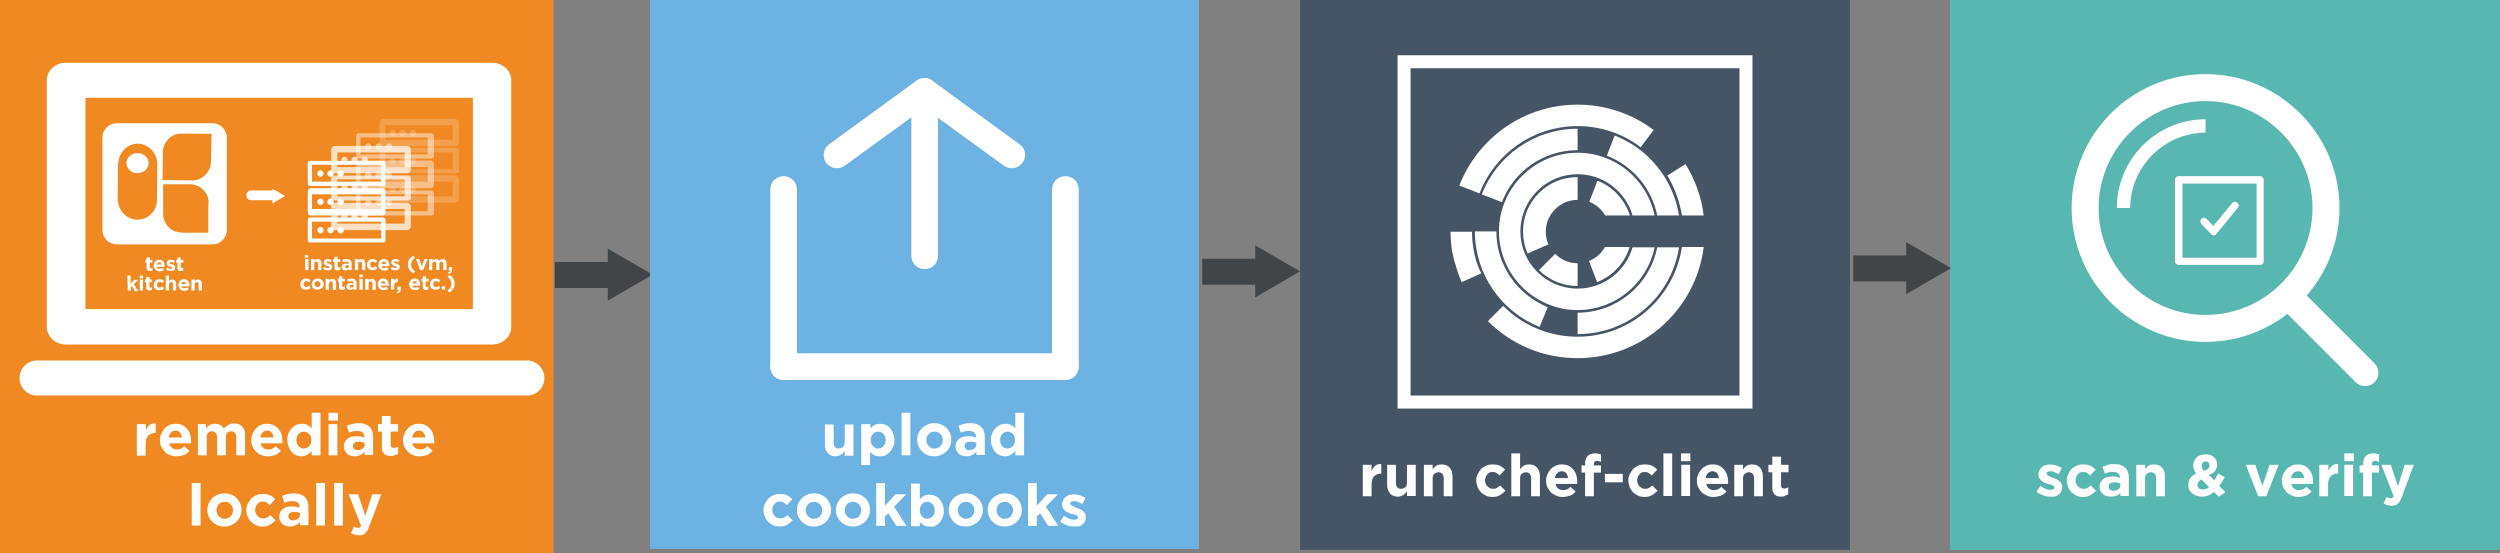 <?xml version="1.0" encoding="utf-8"?>
<!-- Generator: Adobe Illustrator 19.2.1, SVG Export Plug-In . SVG Version: 6.00 Build 0)  -->
<svg version="1.1" id="Layer_1" xmlns="http://www.w3.org/2000/svg" xmlns:xlink="http://www.w3.org/1999/xlink" x="0px" y="0px"
	 viewBox="0 0 769.2 170.3" style="enable-background:new 0 0 769.2 170.3;" xml:space="preserve">
<rect x="0" y="0" width="769.2" height="170.3" fill="#808080" stroke="none"/>
<style type="text/css">
	.st0{fill:#59B7B2;}
	.st1{fill:#465565;}
	.st2{fill:none;stroke:#414548;stroke-width:8;stroke-linecap:square;stroke-miterlimit:10;}
	.st3{fill:#414548;}
	.st4{fill:#F08921;}
	.st5{fill:#FFFFFF;}
	.st6{opacity:0.19;}
	.st7{opacity:0.46;}
	.st8{opacity:0.73;}
	.st9{enable-background:new    ;}
	.st10{fill:none;stroke:#FFFFFF;stroke-width:3;stroke-linecap:round;stroke-miterlimit:10;}
	.st11{fill:#6CB2E2;}
	.st12{fill:none;stroke:#FFFFFF;stroke-width:4;stroke-miterlimit:10;}
</style>
<rect x="600" class="st0" width="169.2" height="169.2"/>
<rect x="400" class="st1" width="169.2" height="169.2"/>
<line class="st2" x1="174.7" y1="84.6" x2="189" y2="84.6"/>
<polygon class="st3" points="187,92.5 200.8,84.5 187,76.5 "/>
<rect class="st4" width="170.3" height="170.3"/>
<g>
	<g>
		<path class="st5" d="M151.4,106H20.3c-3.3,0-5.9-2.5-5.9-5.4V24.7c0-3,2.6-5.4,5.9-5.4h131.1c3.3,0,5.9,2.5,5.9,5.4v75.8
			C157.4,103.5,154.7,106,151.4,106L151.4,106z M26.3,95.1h119.2v-65H26.3V95.1L26.3,95.1z"/>
	</g>
	<g>
		<path class="st5" d="M162.2,121.7H11.4c-3,0-5.4-2.5-5.4-5.4c0-3,2.5-5.4,5.4-5.4h150.7c3,0,5.4,2.5,5.4,5.4
			C167.5,119.3,165.1,121.7,162.2,121.7L162.2,121.7z"/>
	</g>
</g>
<g>
	<g class="st6">
		<g>
			<path class="st5" d="M118.6,60.4h20.7v-4.5h-20.7V60.4L118.6,60.4z M140.1,62.4h-22.3c-0.5,0-1-0.5-1-1V55c0-0.5,0.6-1.1,1-1.1
				h22.3c0.5,0,1.1,0.6,1.1,1.1v6.4C141.2,61.9,140.5,62.4,140.1,62.4L140.1,62.4z"/>
		</g>
		<path class="st5" d="M120.8,57.3c-0.5,0-1,0.5-1,1s0.5,1,1,1s1-0.5,1-1S121.3,57.3,120.8,57.3L120.8,57.3z"/>
		<path class="st5" d="M123.9,57.3c-0.5,0-1,0.5-1,1s0.5,1,1,1c0.5,0,1-0.5,1-1S124.4,57.3,123.9,57.3L123.9,57.3z"/>
		<path class="st5" d="M127.1,57.3c-0.5,0-1,0.5-1,1s0.5,1,1,1c0.5,0,1-0.5,1-1S127.6,57.3,127.1,57.3L127.1,57.3z"/>
		<g>
			<path class="st5" d="M118.6,52.1h20.7v-5.2h-20.7V52.1L118.6,52.1z M140.1,53.3h-22.3c-0.5,0-1-0.1-1-0.6v-6.4
				c0-0.5,0.6-0.8,1-0.8h22.3c0.5,0,1.1,0.3,1.1,0.8v6.4C141.2,53.2,140.5,53.3,140.1,53.3L140.1,53.3z"/>
		</g>
		<path class="st5" d="M120.8,48.6c-0.5,0-1,0.5-1,1s0.5,1,1,1s1-0.5,1-1S121.3,48.6,120.8,48.6L120.8,48.6z"/>
		<path class="st5" d="M123.9,48.6c-0.5,0-1,0.5-1,1s0.5,1,1,1c0.5,0,1-0.5,1-1S124.4,48.6,123.9,48.6L123.9,48.6z"/>
		<path class="st5" d="M127.1,48.6c-0.5,0-1,0.5-1,1s0.5,1,1,1c0.5,0,1-0.5,1-1S127.6,48.6,127.1,48.6L127.1,48.6z"/>
		<g>
			<path class="st5" d="M118.6,43h20.7v-4.5h-20.7V43L118.6,43z M140.1,45h-22.3c-0.5,0-1-0.5-1-0.9v-6.4c0-0.5,0.6-1.1,1-1.1h22.3
				c0.5,0,1.1,0.6,1.1,1.1v6.4C141.2,44.5,140.5,45,140.1,45L140.1,45z"/>
		</g>
		<path class="st5" d="M120.8,39.9c-0.5,0-1,0.5-1,1c0,0.5,0.5,1,1,1s1-0.5,1-1C121.7,40.3,121.3,39.9,120.8,39.9L120.8,39.9z"/>
		<path class="st5" d="M123.9,39.9c-0.5,0-1,0.5-1,1c0,0.5,0.5,1,1,1c0.5,0,1-0.5,1-1C124.9,40.3,124.4,39.9,123.9,39.9L123.9,39.9z
			"/>
		<path class="st5" d="M127.1,39.9c-0.5,0-1,0.5-1,1c0,0.5,0.5,1,1,1c0.5,0,1-0.5,1-1C128.1,40.3,127.6,39.9,127.1,39.9L127.1,39.9z
			"/>
	</g>
	<g class="st7">
		<g>
			<path class="st5" d="M110.9,65h20.7v-5.2h-20.7V65L110.9,65z M132.7,66.3h-22.3c-0.5,0-0.8-0.2-0.8-0.6v-6.4
				c0-0.5,0.3-0.7,0.8-0.7h22.3c0.5,0,0.8,0.3,0.8,0.7v6.4C133.5,66.1,133.2,66.3,132.7,66.3L132.7,66.3z"/>
		</g>
		<path class="st5" d="M113.3,61.4c-0.5,0-1,0.5-1,1c0,0.5,0.5,1,1,1s1-0.5,1-1C114.3,61.9,113.9,61.4,113.3,61.4L113.3,61.4z"/>
		<path class="st5" d="M116.5,61.4c-0.5,0-1,0.5-1,1c0,0.5,0.5,1,1,1c0.5,0,1-0.5,1-1C117.5,61.9,117,61.4,116.5,61.4L116.5,61.4z"
			/>
		<path class="st5" d="M119.7,61.4c-0.5,0-1,0.5-1,1c0,0.5,0.5,1,1,1c0.5,0,1-0.5,1-1C120.6,61.9,120.2,61.4,119.7,61.4L119.7,61.4z
			"/>
		<g>
			<path class="st5" d="M110.9,55.9h20.7v-4.5h-20.7V55.9L110.9,55.9z M132.7,57.9h-22.3c-0.5,0-0.8-0.5-0.8-1v-6.4
				c0-0.5,0.3-1.1,0.8-1.1h22.3c0.5,0,0.8,0.6,0.8,1.1v6.4C133.5,57.3,133.2,57.9,132.7,57.9L132.7,57.9z"/>
		</g>
		<path class="st5" d="M113.3,52.8c-0.5,0-1,0.5-1,1c0,0.5,0.5,1,1,1s1-0.5,1-1C114.3,53.2,113.9,52.8,113.3,52.8L113.3,52.8z"/>
		<path class="st5" d="M116.5,52.8c-0.5,0-1,0.5-1,1c0,0.5,0.5,1,1,1c0.5,0,1-0.5,1-1C117.5,53.2,117,52.8,116.5,52.8L116.5,52.8z"
			/>
		<path class="st5" d="M119.7,52.8c-0.5,0-1,0.5-1,1c0,0.5,0.5,1,1,1c0.5,0,1-0.5,1-1C120.6,53.2,120.2,52.8,119.7,52.8L119.7,52.8z
			"/>
		<g>
			<path class="st5" d="M110.9,47.5h20.7v-5.2h-20.7V47.5L110.9,47.5z M132.7,48.8h-22.3c-0.5,0-0.8-0.1-0.8-0.6v-6.4
				c0-0.5,0.3-0.8,0.8-0.8h22.3c0.5,0,0.8,0.3,0.8,0.8v6.4C133.5,48.6,133.2,48.8,132.7,48.8L132.7,48.8z"/>
		</g>
		<path class="st5" d="M113.3,44.1c-0.5,0-1,0.5-1,1s0.5,1,1,1s1-0.5,1-1S113.9,44.1,113.3,44.1L113.3,44.1z"/>
		<path class="st5" d="M116.5,44.1c-0.5,0-1,0.5-1,1s0.5,1,1,1c0.5,0,1-0.5,1-1S117,44.1,116.5,44.1L116.5,44.1z"/>
		<path class="st5" d="M119.7,44.1c-0.5,0-1,0.5-1,1s0.5,1,1,1c0.5,0,1-0.5,1-1S120.2,44.1,119.7,44.1L119.7,44.1z"/>
	</g>
	<g class="st8">
		<g>
			<path class="st5" d="M103.8,68.8h20.7v-4.5h-20.7V68.8L103.8,68.8z M125.3,70.8H103c-0.5,0-1.1-0.5-1.1-1v-6.4c0-0.5,0.6-1,1.1-1
				h22.3c0.5,0,1.1,0.6,1.1,1v6.4C126.4,70.2,125.7,70.8,125.3,70.8L125.3,70.8z"/>
		</g>
		<path class="st5" d="M106,65.6c-0.5,0-1,0.5-1,1c0,0.5,0.5,1,1,1c0.5,0,1-0.5,1-1C107,66.1,106.5,65.6,106,65.6L106,65.6z"/>
		<path class="st5" d="M109.1,65.6c-0.5,0-1,0.5-1,1c0,0.5,0.5,1,1,1c0.5,0,1-0.5,1-1C110.1,66.1,109.7,65.6,109.1,65.6L109.1,65.6z
			"/>
		<path class="st5" d="M112.2,65.6c-0.5,0-1,0.5-1,1c0,0.5,0.5,1,1,1c0.5,0,1-0.5,1-1C113.2,66.1,112.8,65.6,112.2,65.6L112.2,65.6z
			"/>
		<g>
			<path class="st5" d="M103.8,60.4h20.7v-5.2h-20.7V60.4L103.8,60.4z M125.3,61.7H103c-0.5,0-1.1-0.2-1.1-0.6v-6.4
				c0-0.5,0.6-0.7,1.1-0.7h22.3c0.5,0,1.1,0.3,1.1,0.7v6.4C126.4,61.5,125.7,61.7,125.3,61.7L125.3,61.7z"/>
		</g>
		<path class="st5" d="M106,56.9c-0.5,0-1,0.5-1,1c0,0.5,0.5,1,1,1c0.5,0,1-0.5,1-1C107,57.3,106.5,56.9,106,56.9L106,56.9z"/>
		<path class="st5" d="M109.1,56.9c-0.5,0-1,0.5-1,1c0,0.5,0.5,1,1,1c0.5,0,1-0.5,1-1C110.1,57.3,109.7,56.9,109.1,56.9L109.1,56.9z
			"/>
		<path class="st5" d="M112.2,56.9c-0.5,0-1,0.5-1,1c0,0.5,0.5,1,1,1c0.5,0,1-0.5,1-1C113.2,57.3,112.8,56.9,112.2,56.9L112.2,56.9z
			"/>
		<g>
			<path class="st5" d="M103.8,51.4h20.7v-4.5h-20.7V51.4L103.8,51.4z M125.3,53.3H103c-0.5,0-1.1-0.5-1.1-1V46
				c0-0.5,0.6-1.1,1.1-1.1h22.3c0.5,0,1.1,0.6,1.1,1.1v6.4C126.4,52.8,125.7,53.3,125.3,53.3L125.3,53.3z"/>
		</g>
		<path class="st5" d="M106,48.2c-0.5,0-1,0.5-1,1c0,0.5,0.5,1,1,1c0.5,0,1-0.5,1-1C107,48.7,106.5,48.2,106,48.2L106,48.2z"/>
		<path class="st5" d="M109.1,48.2c-0.5,0-1,0.5-1,1c0,0.5,0.5,1,1,1c0.5,0,1-0.5,1-1C110.1,48.7,109.7,48.2,109.1,48.2L109.1,48.2z
			"/>
		<path class="st5" d="M112.2,48.2c-0.5,0-1,0.5-1,1c0,0.5,0.5,1,1,1c0.5,0,1-0.5,1-1C113.2,48.7,112.8,48.2,112.2,48.2L112.2,48.2z
			"/>
	</g>
	<g>
		<g>
			<path class="st5" d="M96,73.4h21.3v-5.2H96V73.4L96,73.4z M117.9,74.6H95.5c-0.5,0-0.8-0.2-0.8-0.6v-6.4c0-0.5,0.3-0.7,0.8-0.7
				h22.3c0.5,0,0.8,0.3,0.8,0.7V74C118.6,74.4,118.3,74.6,117.9,74.6L117.9,74.6z"/>
		</g>
		<path class="st5" d="M98.6,69.8c-0.5,0-1,0.5-1,1s0.5,1,1,1c0.5,0,1-0.5,1-1S99.1,69.8,98.6,69.8L98.6,69.8z"/>
		<path class="st5" d="M101.7,69.8c-0.5,0-1,0.5-1,1s0.5,1,1,1s1-0.5,1-1S102.2,69.8,101.7,69.8L101.7,69.8z"/>
		<path class="st5" d="M104.8,69.8c-0.5,0-1,0.5-1,1s0.5,1,1,1c0.5,0,1-0.5,1-1S105.3,69.8,104.8,69.8L104.8,69.8z"/>
		<g>
			<path class="st5" d="M96,64.3h21.3v-4.5H96V64.3L96,64.3z M117.9,66.3H95.5c-0.5,0-0.8-0.5-0.8-1v-6.4c0-0.5,0.3-1,0.8-1h22.3
				c0.5,0,0.8,0.6,0.8,1v6.4C118.6,65.7,118.3,66.3,117.9,66.3L117.9,66.3z"/>
		</g>
		<path class="st5" d="M98.6,61.1c-0.5,0-1,0.5-1,1c0,0.5,0.5,1,1,1c0.5,0,1-0.5,1-1C99.5,61.5,99.1,61.1,98.6,61.1L98.6,61.1z"/>
		<path class="st5" d="M101.7,61.1c-0.5,0-1,0.5-1,1c0,0.5,0.5,1,1,1s1-0.5,1-1C102.6,61.5,102.2,61.1,101.7,61.1L101.7,61.1z"/>
		<path class="st5" d="M104.8,61.1c-0.5,0-1,0.5-1,1c0,0.5,0.5,1,1,1c0.5,0,1-0.5,1-1C105.8,61.5,105.3,61.1,104.8,61.1L104.8,61.1z
			"/>
		<g>
			<path class="st5" d="M96,55.9h21.3v-5.2H96V55.9L96,55.9z M117.9,57.2H95.5c-0.5,0-0.8-0.2-0.8-0.6v-6.4c0-0.5,0.3-0.7,0.8-0.7
				h22.3c0.5,0,0.8,0.3,0.8,0.7v6.4C118.6,57,118.3,57.2,117.9,57.2L117.9,57.2z"/>
		</g>
		<path class="st5" d="M98.6,52.4c-0.5,0-1,0.5-1,1c0,0.5,0.5,1,1,1c0.5,0,1-0.5,1-1C99.5,52.8,99.1,52.4,98.6,52.4L98.6,52.4z"/>
		<path class="st5" d="M101.7,52.4c-0.5,0-1,0.5-1,1c0,0.5,0.5,1,1,1s1-0.5,1-1C102.6,52.8,102.2,52.4,101.7,52.4L101.7,52.4z"/>
		<path class="st5" d="M104.8,52.4c-0.5,0-1,0.5-1,1c0,0.5,0.5,1,1,1c0.5,0,1-0.5,1-1C105.8,52.8,105.3,52.4,104.8,52.4L104.8,52.4z
			"/>
	</g>
</g>
<g>
	<path class="st5" d="M65.3,37.9H36c-2.5,0-4.5,2-4.5,4.5v28.3c0,2.5,2,4.5,4.5,4.5h29.3c2.5,0,4.5-2,4.5-4.5V42.4
		C69.8,39.9,67.8,37.9,65.3,37.9z M48.3,61.5c0,3.4-2.7,6.1-6,6.1c-3.1,0-5.7-2.5-6-5.6h-0.1l0.1-11.7h0.1c0.1-3.4,2.8-6.1,6-6.1
		c3.2,0,5.9,2.8,6,6.1l0,0L48.3,61l0,0C48.3,61.2,48.3,61.4,48.3,61.5z M64.1,62.7v8.9h-8.4v-0.1c-0.5,0-1-0.1-1.4-0.2
		c-0.5-0.1-1-0.4-1.4-0.6c-1.6-1-2.7-2.8-2.7-4.8c0-0.1,0-0.2,0-0.3l0,0v-8.9h8.4l0,0c3.1,0.1,5.6,2.6,5.6,5.6
		C64.1,62.4,64.1,62.6,64.1,62.7L64.1,62.7z M64.9,49.8L64.9,49.8c-0.1,3.2-2.6,5.7-5.7,5.7c-0.1,0-0.2,0-0.3,0l0,0L50,55.4l0.1-8.5
		v-0.1l0,0c0.1-3.2,2.6-5.7,5.7-5.7c0.1,0,0.3,0,0.4,0l0,0l8.9,0.1L64.9,49.8z"/>
	<g>
		<path class="st5" d="M45.7,50.2c0,0.1,0,0.1,0,0.2c-0.1,1.6-1.6,2.9-3.4,2.9c-1.8,0-3.2-1.3-3.4-2.9c0-0.1,0-0.1,0-0.2
			c0-1.7,1.5-3.1,3.4-3.1C44.2,47.1,45.7,48.4,45.7,50.2z"/>
	</g>
</g>
<g class="st9">
	<path class="st5" d="M45.1,82.4v-1.6h-0.4v-0.8h0.4v-0.8h1v0.8h0.8v0.8h-0.8v1.4c0,0.2,0.1,0.3,0.3,0.3c0.2,0,0.3-0.1,0.5-0.1v0.8
		c-0.2,0.1-0.5,0.2-0.8,0.2C45.5,83.4,45.1,83.2,45.1,82.4z"/>
	<path class="st5" d="M47.3,81.7L47.3,81.7c0-1,0.7-1.8,1.7-1.8c1.2,0,1.7,0.9,1.7,1.9c0,0.1,0,0.2,0,0.3h-2.4
		c0.1,0.5,0.4,0.6,0.8,0.6c0.3,0,0.6-0.1,0.8-0.3l0.6,0.5c-0.3,0.4-0.8,0.6-1.4,0.6C48.1,83.4,47.3,82.7,47.3,81.7z M49.7,81.4
		c-0.1-0.5-0.3-0.7-0.7-0.7c-0.4,0-0.6,0.3-0.7,0.7H49.7z"/>
	<path class="st5" d="M51.1,82.9l0.4-0.6c0.4,0.3,0.8,0.4,1.1,0.4c0.3,0,0.4-0.1,0.4-0.3l0,0c0-0.2-0.3-0.3-0.7-0.4
		c-0.5-0.1-1-0.4-1-1l0,0c0-0.7,0.6-1.1,1.2-1.1c0.5,0,0.9,0.1,1.3,0.4l-0.4,0.6c-0.3-0.2-0.6-0.3-0.9-0.3c-0.3,0-0.3,0.1-0.3,0.3
		l0,0c0,0.2,0.3,0.3,0.7,0.4c0.5,0.1,1,0.4,1,1l0,0c0,0.8-0.6,1.1-1.3,1.1C52.1,83.4,51.5,83.3,51.1,82.9z"/>
	<path class="st5" d="M54.6,82.4v-1.6h-0.4v-0.8h0.4v-0.8h1v0.8h0.8v0.8h-0.8v1.4c0,0.2,0.1,0.3,0.3,0.3c0.2,0,0.3-0.1,0.5-0.1v0.8
		c-0.2,0.1-0.5,0.2-0.8,0.2C55,83.4,54.6,83.2,54.6,82.4z"/>
</g>
<g class="st9">
	<path class="st5" d="M39.2,84.8h1v2.5l1.1-1.2h1.2l-1.3,1.4l1.4,2.1h-1.1L40.6,88l-0.3,0.4v1h-1L39.2,84.8L39.2,84.8z"/>
	<path class="st5" d="M43,84.8h1v0.8h-1V84.8z M43,86h1v3.4h-1V86z"/>
	<path class="st5" d="M45,88.4v-1.6h-0.4v-0.8H45v-0.8h1v0.8h0.8v0.8H46v1.4c0,0.2,0.1,0.3,0.3,0.3c0.2,0,0.3-0.1,0.5-0.1v0.8
		c-0.2,0.1-0.5,0.2-0.8,0.2C45.5,89.4,45,89.2,45,88.4z"/>
	<path class="st5" d="M47.3,87.7L47.3,87.7c0-1,0.7-1.8,1.8-1.8c0.6,0,1,0.2,1.4,0.6l-0.6,0.6c-0.2-0.3-0.5-0.4-0.8-0.4
		c-0.5,0-0.8,0.5-0.8,0.9l0,0c0,0.5,0.3,0.9,0.8,0.9c0.3,0,0.5-0.1,0.8-0.4l0.6,0.6c-0.3,0.4-0.7,0.6-1.4,0.6
		C48,89.4,47.3,88.7,47.3,87.7z"/>
	<path class="st5" d="M51,84.8h1v1.7c0.2-0.3,0.5-0.5,1-0.5c0.7,0,1.2,0.5,1.2,1.2v2.2h-1v-1.9c0-0.5-0.2-0.7-0.6-0.7
		c-0.4,0-0.6,0.3-0.6,0.7v1.9h-1V84.8z"/>
	<path class="st5" d="M54.9,87.7L54.9,87.7c0-1,0.7-1.8,1.7-1.8c1.2,0,1.7,0.9,1.7,1.9c0,0.1,0,0.2,0,0.3h-2.4
		c0.1,0.5,0.4,0.6,0.8,0.6c0.3,0,0.6-0.1,0.8-0.3l0.6,0.5c-0.3,0.4-0.8,0.6-1.4,0.6C55.6,89.4,54.9,88.7,54.9,87.7z M57.2,87.4
		c-0.1-0.5-0.3-0.7-0.7-0.7s-0.6,0.3-0.7,0.7H57.2z"/>
	<path class="st5" d="M58.9,86h1v0.5c0.2-0.3,0.5-0.5,1-0.5c0.7,0,1.2,0.5,1.2,1.2v2.2h-1v-1.9c0-0.5-0.2-0.7-0.6-0.7
		s-0.6,0.3-0.6,0.7v1.9h-1V86z"/>
</g>
<g>
	<g class="st9">
		<path class="st5" d="M93.8,78.5h1v0.8h-1V78.5z M93.9,79.7h1v3.4h-1V79.7z"/>
		<path class="st5" d="M95.7,79.7h1v0.5c0.2-0.3,0.5-0.5,1-0.5c0.7,0,1.2,0.5,1.2,1.2v2.2h-1v-1.9c0-0.5-0.2-0.7-0.6-0.7
			c-0.4,0-0.6,0.3-0.6,0.7v1.9h-1L95.7,79.7L95.7,79.7z"/>
		<path class="st5" d="M99.4,82.7l0.4-0.6c0.4,0.3,0.8,0.4,1.1,0.4c0.3,0,0.4-0.1,0.4-0.3l0,0c0-0.2-0.3-0.3-0.7-0.4
			c-0.5-0.1-1-0.4-1-1l0,0c0-0.7,0.6-1.1,1.2-1.1c0.5,0,0.9,0.1,1.3,0.4l-0.4,0.6c-0.3-0.2-0.6-0.3-0.9-0.3c-0.3,0-0.3,0.1-0.3,0.3
			l0,0c0,0.2,0.3,0.3,0.7,0.4c0.5,0.1,1,0.4,1,1l0,0c0,0.8-0.6,1.1-1.3,1.1C100.4,83.2,99.9,83,99.4,82.7z"/>
		<path class="st5" d="M102.9,82.2v-1.6h-0.4v-0.8h0.4v-0.8h1v0.8h0.8v0.8h-0.8V82c0,0.2,0.1,0.3,0.3,0.3c0.2,0,0.3-0.1,0.5-0.1V83
			c-0.2,0.1-0.5,0.2-0.8,0.2C103.3,83.2,102.9,83,102.9,82.2z"/>
		<path class="st5" d="M105.1,82.2L105.1,82.2c0-0.8,0.6-1.1,1.4-1.1c0.3,0,0.6,0.1,0.8,0.1v-0.1c0-0.4-0.3-0.6-0.7-0.6
			c-0.4,0-0.6,0.1-1,0.2l-0.3-0.7c0.4-0.2,0.7-0.3,1.3-0.3c0.5,0,0.9,0.1,1.2,0.4c0.3,0.3,0.4,0.6,0.4,1.1v1.9h-0.9v-0.4
			c-0.3,0.3-0.6,0.5-1,0.5C105.7,83.2,105.1,82.8,105.1,82.2z M107.4,81.9v-0.2c-0.2-0.1-0.4-0.1-0.6-0.1c-0.4,0-0.6,0.2-0.6,0.5
			l0,0c0,0.3,0.2,0.4,0.5,0.4C107.1,82.6,107.4,82.3,107.4,81.9z"/>
		<path class="st5" d="M109.2,79.7h1v0.5c0.2-0.3,0.5-0.5,1-0.5c0.7,0,1.2,0.5,1.2,1.2v2.2h-1v-1.9c0-0.5-0.2-0.7-0.6-0.7
			c-0.4,0-0.6,0.3-0.6,0.7v1.9h-1L109.2,79.7L109.2,79.7z"/>
		<path class="st5" d="M112.9,81.5L112.9,81.5c0-1,0.7-1.8,1.8-1.8c0.6,0,1,0.2,1.4,0.6l-0.6,0.6c-0.2-0.3-0.5-0.4-0.8-0.4
			c-0.5,0-0.8,0.5-0.8,0.9l0,0c0,0.5,0.3,0.9,0.8,0.9c0.3,0,0.5-0.1,0.8-0.4l0.6,0.6c-0.3,0.4-0.7,0.6-1.4,0.6
			C113.7,83.2,112.9,82.5,112.9,81.5z"/>
		<path class="st5" d="M116.4,81.5L116.4,81.5c0-1,0.7-1.8,1.7-1.8c1.2,0,1.7,0.9,1.7,1.9c0,0.1,0,0.2,0,0.3h-2.4
			c0.1,0.5,0.4,0.6,0.8,0.6c0.3,0,0.6-0.1,0.8-0.3l0.6,0.5c-0.3,0.4-0.8,0.6-1.4,0.6C117.2,83.2,116.4,82.5,116.4,81.5z M118.8,81.2
			c-0.1-0.5-0.3-0.7-0.7-0.7s-0.6,0.3-0.7,0.7H118.8z"/>
		<path class="st5" d="M120.2,82.7l0.4-0.6c0.4,0.3,0.8,0.4,1.1,0.4c0.3,0,0.4-0.1,0.4-0.3l0,0c0-0.2-0.3-0.3-0.7-0.4
			c-0.5-0.1-1-0.4-1-1l0,0c0-0.7,0.6-1.1,1.2-1.1c0.5,0,0.9,0.1,1.3,0.4l-0.4,0.6c-0.3-0.2-0.6-0.3-0.9-0.3s-0.3,0.1-0.3,0.3l0,0
			c0,0.2,0.3,0.3,0.7,0.4c0.5,0.1,1,0.4,1,1l0,0c0,0.8-0.6,1.1-1.3,1.1C121.2,83.2,120.6,83,120.2,82.7z"/>
		<path class="st5" d="M125.5,81.4c0-1.2,0.6-2.1,1.7-2.7l0.5,0.6c-0.8,0.6-1.2,1.2-1.2,2.1s0.4,1.5,1.2,2.1l-0.5,0.6
			C126.1,83.4,125.5,82.6,125.5,81.4z"/>
		<path class="st5" d="M128,79.7h1l0.8,2.3l0.8-2.3h1l-1.4,3.4h-0.9L128,79.7z"/>
		<path class="st5" d="M132.1,79.7h1v0.5c0.2-0.3,0.5-0.5,1-0.5s0.8,0.2,1,0.5c0.3-0.3,0.6-0.5,1.1-0.5c0.7,0,1.2,0.5,1.2,1.2v2.2
			h-1v-1.9c0-0.5-0.2-0.7-0.6-0.7c-0.4,0-0.6,0.3-0.6,0.7v1.9h-1v-1.9c0-0.5-0.2-0.7-0.6-0.7c-0.4,0-0.6,0.3-0.6,0.7v1.9h-1
			L132.1,79.7L132.1,79.7z"/>
		<path class="st5" d="M137.9,83.8c0.5-0.1,0.6-0.3,0.6-0.6h-0.4v-1h1V83c0,0.8-0.4,1.2-1.2,1.2L137.9,83.8z"/>
	</g>
	<g class="st9">
		<path class="st5" d="M92.4,87.5L92.4,87.5c0-1,0.7-1.8,1.8-1.8c0.6,0,1,0.2,1.4,0.6l-0.6,0.6c-0.2-0.3-0.5-0.4-0.8-0.4
			c-0.5,0-0.8,0.5-0.8,0.9l0,0c0,0.5,0.3,0.9,0.8,0.9c0.3,0,0.5-0.1,0.8-0.4l0.6,0.6c-0.3,0.4-0.7,0.6-1.4,0.6
			C93.1,89.2,92.4,88.5,92.4,87.5z"/>
		<path class="st5" d="M95.9,87.5L95.9,87.5c0-1,0.8-1.8,1.9-1.8c1,0,1.8,0.8,1.8,1.7l0,0c0,1-0.8,1.7-1.9,1.7
			C96.6,89.2,95.9,88.5,95.9,87.5z M98.6,87.5L98.6,87.5c0-0.5-0.4-1-0.9-1c-0.6,0-0.9,0.5-0.9,0.9l0,0c0,0.5,0.4,0.9,0.9,0.9
			C98.2,88.4,98.6,88,98.6,87.5z"/>
		<path class="st5" d="M100.2,85.8h1v0.5c0.2-0.3,0.5-0.5,1-0.5c0.7,0,1.2,0.5,1.2,1.2v2.2h-1v-1.9c0-0.5-0.2-0.7-0.6-0.7
			c-0.4,0-0.6,0.3-0.6,0.7v1.9h-1L100.2,85.8L100.2,85.8z"/>
		<path class="st5" d="M104.3,88.2v-1.6h-0.4v-0.8h0.4v-0.8h1v0.8h0.8v0.8h-0.8V88c0,0.2,0.1,0.3,0.3,0.3c0.2,0,0.3-0.1,0.5-0.1V89
			c-0.2,0.1-0.5,0.2-0.8,0.2C104.7,89.2,104.3,89,104.3,88.2z"/>
		<path class="st5" d="M106.6,88.2L106.6,88.2c0-0.8,0.6-1.1,1.4-1.1c0.3,0,0.6,0.1,0.8,0.1v-0.1c0-0.4-0.3-0.6-0.7-0.6
			c-0.4,0-0.6,0.1-1,0.2l-0.3-0.7c0.4-0.2,0.7-0.3,1.3-0.3c0.5,0,0.9,0.1,1.2,0.4c0.3,0.3,0.4,0.6,0.4,1.1v1.9h-0.9v-0.4
			c-0.3,0.3-0.6,0.5-1,0.5C107.1,89.2,106.6,88.9,106.6,88.2z M108.8,87.9v-0.2c-0.2-0.1-0.4-0.1-0.6-0.1c-0.4,0-0.6,0.2-0.6,0.5
			l0,0c0,0.3,0.2,0.4,0.5,0.4C108.5,88.6,108.8,88.3,108.8,87.9z"/>
		<path class="st5" d="M110.6,84.5h1v0.8h-1V84.5z M110.6,85.8h1v3.4h-1V85.8z"/>
		<path class="st5" d="M112.4,85.8h1v0.5c0.2-0.3,0.5-0.5,1-0.5c0.7,0,1.2,0.5,1.2,1.2v2.2h-1v-1.9c0-0.5-0.2-0.7-0.6-0.7
			s-0.6,0.3-0.6,0.7v1.9h-1L112.4,85.8L112.4,85.8z"/>
		<path class="st5" d="M116.2,87.5L116.2,87.5c0-1,0.7-1.8,1.7-1.8c1.2,0,1.7,0.9,1.7,1.9c0,0.1,0,0.2,0,0.3h-2.4
			c0.1,0.5,0.4,0.6,0.8,0.6c0.3,0,0.6-0.1,0.8-0.3l0.6,0.5c-0.3,0.4-0.8,0.6-1.4,0.6C117,89.2,116.2,88.5,116.2,87.5z M118.6,87.2
			c-0.1-0.5-0.3-0.7-0.7-0.7s-0.6,0.3-0.7,0.7H118.6z"/>
		<path class="st5" d="M120.3,85.8h1v0.7c0.2-0.5,0.5-0.8,1.1-0.8v1h-0.1c-0.6,0-1,0.4-1,1.2v1.2h-1L120.3,85.8L120.3,85.8z"/>
		<path class="st5" d="M122.1,89.8c0.5-0.1,0.6-0.3,0.6-0.6h-0.4v-1h1V89c0,0.8-0.4,1.2-1.2,1.2L122.1,89.8z"/>
		<path class="st5" d="M125.9,87.5L125.9,87.5c0-1,0.7-1.8,1.7-1.8c1.2,0,1.7,0.9,1.7,1.9c0,0.1,0,0.2,0,0.3h-2.4
			c0.1,0.5,0.4,0.6,0.8,0.6c0.3,0,0.6-0.1,0.8-0.3l0.6,0.5c-0.3,0.4-0.8,0.6-1.4,0.6C126.6,89.2,125.9,88.5,125.9,87.5z M128.3,87.2
			c-0.1-0.5-0.3-0.7-0.7-0.7s-0.6,0.3-0.7,0.7H128.3z"/>
		<path class="st5" d="M130.1,88.2v-1.6h-0.4v-0.8h0.4v-0.8h1v0.8h0.8v0.8H131V88c0,0.2,0.1,0.3,0.3,0.3c0.2,0,0.3-0.1,0.5-0.1V89
			c-0.2,0.1-0.5,0.2-0.8,0.2C130.5,89.2,130.1,89,130.1,88.2z"/>
		<path class="st5" d="M132.3,87.5L132.3,87.5c0-1,0.7-1.8,1.8-1.8c0.6,0,1,0.2,1.4,0.6l-0.6,0.6c-0.2-0.3-0.5-0.4-0.8-0.4
			c-0.5,0-0.8,0.5-0.8,0.9l0,0c0,0.5,0.3,0.9,0.8,0.9c0.3,0,0.5-0.1,0.8-0.4l0.6,0.6c-0.3,0.4-0.7,0.6-1.4,0.6
			C133,89.2,132.3,88.5,132.3,87.5z"/>
		<path class="st5" d="M136,88.1h1v1h-1V88.1z"/>
		<path class="st5" d="M137.7,89.4c0.8-0.6,1.2-1.2,1.2-2.1s-0.4-1.5-1.2-2.1l0.5-0.6c1.2,0.6,1.7,1.5,1.7,2.7s-0.6,2.1-1.7,2.7
			L137.7,89.4z"/>
	</g>
</g>
<g>
	<g>
		<line class="st10" x1="77.3" y1="60.1" x2="84.4" y2="60.1"/>
		<g>
			<polygon class="st5" points="83.8,62.6 87.7,60.3 83.8,58.1 			"/>
		</g>
	</g>
</g>
<g>
	<rect x="200" class="st11" width="168.9" height="168.9"/>
</g>
<line class="st2" x1="574.2" y1="82.6" x2="588.5" y2="82.6"/>
<polygon class="st3" points="586.5,90.5 600.3,82.5 586.5,74.5 "/>
<g>
	<path class="st5" d="M42.2,130.5h2.7v1.9c0.3-0.7,0.7-1.2,1.1-1.6c0.5-0.4,1.1-0.6,1.9-0.5v2.9h-0.1c-0.9,0-1.6,0.3-2.2,0.8
		c-0.5,0.6-0.8,1.4-0.8,2.6v3.6h-2.7V130.5z"/>
	<path class="st5" d="M54.3,140.4c-0.7,0-1.4-0.1-2-0.4c-0.6-0.2-1.2-0.6-1.6-1s-0.8-1-1.1-1.6c-0.3-0.6-0.4-1.3-0.4-2v0
		c0-0.7,0.1-1.3,0.4-1.9s0.6-1.1,1-1.6s0.9-0.8,1.5-1.1c0.6-0.3,1.2-0.4,1.9-0.4c0.8,0,1.5,0.1,2.1,0.4s1.1,0.7,1.5,1.2
		c0.4,0.5,0.7,1,0.9,1.7s0.3,1.3,0.3,2c0,0.1,0,0.2,0,0.3c0,0.1,0,0.2,0,0.4h-6.7c0.1,0.6,0.4,1.1,0.8,1.4c0.4,0.3,0.9,0.5,1.5,0.5
		c0.5,0,0.9-0.1,1.2-0.2c0.4-0.2,0.7-0.4,1.1-0.8l1.6,1.4c-0.5,0.6-1,1-1.7,1.3C55.9,140.2,55.1,140.4,54.3,140.4z M56,134.6
		c-0.1-0.6-0.3-1.1-0.6-1.5c-0.3-0.4-0.8-0.6-1.4-0.6c-0.6,0-1,0.2-1.4,0.6c-0.4,0.4-0.6,0.9-0.7,1.5H56z"/>
	<path class="st5" d="M60.7,130.5h2.7v1.4c0.2-0.2,0.3-0.4,0.5-0.6c0.2-0.2,0.4-0.4,0.6-0.5c0.2-0.1,0.5-0.3,0.8-0.3
		c0.3-0.1,0.6-0.1,0.9-0.1c0.6,0,1.2,0.1,1.6,0.4c0.5,0.3,0.8,0.6,1.1,1.1c0.4-0.5,0.9-0.9,1.4-1.2c0.5-0.3,1.1-0.4,1.8-0.4
		c1,0,1.8,0.3,2.4,0.9c0.6,0.6,0.9,1.5,0.9,2.6v6.3h-2.7v-5.4c0-0.6-0.1-1.1-0.4-1.5s-0.7-0.5-1.2-0.5s-0.9,0.2-1.2,0.5
		c-0.3,0.3-0.4,0.8-0.4,1.5v5.4h-2.7v-5.4c0-0.6-0.1-1.1-0.4-1.5c-0.3-0.3-0.7-0.5-1.2-0.5c-0.5,0-0.9,0.2-1.2,0.5s-0.4,0.8-0.4,1.5
		v5.4h-2.7V130.5z"/>
	<path class="st5" d="M82.4,140.4c-0.7,0-1.4-0.1-2-0.4c-0.6-0.2-1.2-0.6-1.6-1s-0.8-1-1.1-1.6c-0.3-0.6-0.4-1.3-0.4-2v0
		c0-0.7,0.1-1.3,0.4-1.9s0.6-1.1,1-1.6s0.9-0.8,1.5-1.1c0.6-0.3,1.2-0.4,1.9-0.4c0.8,0,1.5,0.1,2.1,0.4s1.1,0.7,1.5,1.2
		c0.4,0.5,0.7,1,0.9,1.7s0.3,1.3,0.3,2c0,0.1,0,0.2,0,0.3c0,0.1,0,0.2,0,0.4h-6.7c0.1,0.6,0.4,1.1,0.8,1.4c0.4,0.3,0.9,0.5,1.5,0.5
		c0.5,0,0.9-0.1,1.2-0.2c0.4-0.2,0.7-0.4,1.1-0.8l1.6,1.4c-0.5,0.6-1,1-1.7,1.3C84,140.2,83.3,140.4,82.4,140.4z M84.2,134.6
		c-0.1-0.6-0.3-1.1-0.6-1.5c-0.3-0.4-0.8-0.6-1.4-0.6c-0.6,0-1,0.2-1.4,0.6c-0.4,0.4-0.6,0.9-0.7,1.5H84.2z"/>
	<path class="st5" d="M92.8,140.4c-0.6,0-1.1-0.1-1.6-0.3c-0.5-0.2-1-0.5-1.4-1c-0.4-0.4-0.7-0.9-1-1.6c-0.2-0.6-0.4-1.3-0.4-2.1v0
		c0-0.8,0.1-1.5,0.4-2.1c0.2-0.6,0.6-1.1,1-1.6c0.4-0.4,0.9-0.7,1.4-1c0.5-0.2,1.1-0.3,1.7-0.3c0.7,0,1.3,0.1,1.8,0.4
		c0.5,0.3,0.9,0.6,1.2,1V127h2.7v13.1h-2.7v-1.4c-0.3,0.5-0.7,0.8-1.2,1.1C94.1,140.2,93.5,140.4,92.8,140.4z M93.5,138
		c0.3,0,0.6-0.1,0.9-0.2c0.3-0.1,0.5-0.3,0.7-0.5c0.2-0.2,0.4-0.5,0.5-0.8s0.2-0.7,0.2-1.1v0c0-0.4-0.1-0.8-0.2-1.1
		c-0.1-0.3-0.3-0.6-0.5-0.8c-0.2-0.2-0.5-0.4-0.7-0.5c-0.3-0.1-0.6-0.2-0.9-0.2c-0.3,0-0.6,0.1-0.9,0.2c-0.3,0.1-0.5,0.3-0.7,0.5
		c-0.2,0.2-0.4,0.5-0.5,0.8c-0.1,0.3-0.2,0.7-0.2,1.1v0c0,0.4,0.1,0.8,0.2,1.1s0.3,0.6,0.5,0.8s0.5,0.4,0.7,0.5
		C92.9,138,93.2,138,93.5,138z"/>
	<path class="st5" d="M101.1,127h2.9v2.4h-2.9V127z M101.1,130.5h2.7v9.6h-2.7V130.5z"/>
	<path class="st5" d="M109.2,140.4c-0.5,0-0.9-0.1-1.3-0.2s-0.8-0.3-1.1-0.6c-0.3-0.3-0.5-0.6-0.7-0.9c-0.2-0.4-0.3-0.8-0.3-1.3v0
		c0-0.5,0.1-1,0.3-1.4c0.2-0.4,0.5-0.7,0.8-1c0.3-0.3,0.8-0.4,1.2-0.6c0.5-0.1,1-0.2,1.6-0.2c0.5,0,0.9,0,1.3,0.1
		c0.4,0.1,0.7,0.2,1.1,0.3v-0.2c0-0.6-0.2-1-0.5-1.3c-0.3-0.3-0.9-0.5-1.5-0.5c-0.5,0-1,0-1.4,0.1c-0.4,0.1-0.8,0.2-1.3,0.4
		l-0.7-2.1c0.5-0.2,1.1-0.4,1.7-0.6c0.6-0.1,1.3-0.2,2.1-0.2c0.8,0,1.4,0.1,1.9,0.3c0.5,0.2,1,0.5,1.3,0.8c0.4,0.4,0.6,0.8,0.8,1.3
		s0.3,1.1,0.3,1.8v5.6h-2.6v-1c-0.3,0.4-0.7,0.7-1.2,0.9C110.4,140.3,109.8,140.4,109.2,140.4z M110,138.5c0.6,0,1.2-0.2,1.6-0.5
		c0.4-0.3,0.6-0.7,0.6-1.2v-0.5c-0.2-0.1-0.5-0.2-0.8-0.3s-0.6-0.1-0.9-0.1c-0.6,0-1.1,0.1-1.4,0.3s-0.5,0.6-0.5,1v0
		c0,0.4,0.1,0.7,0.4,0.9C109.2,138.4,109.6,138.5,110,138.5z"/>
	<path class="st5" d="M120.3,140.3c-0.4,0-0.8,0-1.1-0.1c-0.3-0.1-0.6-0.2-0.9-0.5c-0.2-0.2-0.4-0.5-0.6-0.9s-0.2-0.8-0.2-1.4v-4.6
		h-1.2v-2.3h1.2v-2.5h2.7v2.5h2.3v2.3h-2.3v4.1c0,0.6,0.3,0.9,0.9,0.9c0.5,0,0.9-0.1,1.4-0.4v2.2c-0.3,0.2-0.6,0.3-1,0.4
		C121.2,140.3,120.8,140.3,120.3,140.3z"/>
	<path class="st5" d="M129.1,140.4c-0.7,0-1.4-0.1-2-0.4c-0.6-0.2-1.2-0.6-1.6-1s-0.8-1-1.1-1.6c-0.3-0.6-0.4-1.3-0.4-2v0
		c0-0.7,0.1-1.3,0.4-1.9s0.6-1.1,1-1.6s0.9-0.8,1.5-1.1c0.6-0.3,1.2-0.4,1.9-0.4c0.8,0,1.5,0.1,2.1,0.4s1.1,0.7,1.5,1.2
		c0.4,0.5,0.7,1,0.9,1.7s0.3,1.3,0.3,2c0,0.1,0,0.2,0,0.3c0,0.1,0,0.2,0,0.4h-6.7c0.1,0.6,0.4,1.1,0.8,1.4c0.4,0.3,0.9,0.5,1.5,0.5
		c0.5,0,0.9-0.1,1.2-0.2c0.4-0.2,0.7-0.4,1.1-0.8l1.6,1.4c-0.5,0.6-1,1-1.7,1.3C130.8,140.2,130,140.4,129.1,140.4z M130.9,134.6
		c-0.1-0.6-0.3-1.1-0.6-1.5c-0.3-0.4-0.8-0.6-1.4-0.6c-0.6,0-1,0.2-1.4,0.6c-0.4,0.4-0.6,0.9-0.7,1.5H130.9z"/>
	<path class="st5" d="M59,148.6h2.7v13.1H59V148.6z"/>
	<path class="st5" d="M69,162c-0.7,0-1.4-0.1-2.1-0.4c-0.6-0.3-1.2-0.6-1.6-1.1c-0.5-0.5-0.8-1-1.1-1.6s-0.4-1.3-0.4-2v0
		c0-0.7,0.1-1.3,0.4-2s0.6-1.1,1.1-1.6s1-0.8,1.7-1.1c0.6-0.3,1.3-0.4,2.1-0.4c0.7,0,1.4,0.1,2.1,0.4c0.6,0.3,1.2,0.6,1.6,1.1
		c0.5,0.4,0.8,1,1.1,1.6c0.3,0.6,0.4,1.3,0.4,2v0c0,0.7-0.1,1.3-0.4,2c-0.3,0.6-0.6,1.1-1.1,1.6c-0.5,0.5-1,0.8-1.7,1.1
		C70.5,161.9,69.8,162,69,162z M69.1,159.6c0.4,0,0.7-0.1,1.1-0.2c0.3-0.1,0.6-0.3,0.8-0.6c0.2-0.2,0.4-0.5,0.5-0.8
		c0.1-0.3,0.2-0.7,0.2-1v0c0-0.4-0.1-0.7-0.2-1c-0.1-0.3-0.3-0.6-0.5-0.8s-0.5-0.4-0.8-0.6s-0.7-0.2-1-0.2c-0.4,0-0.7,0.1-1.1,0.2
		c-0.3,0.1-0.6,0.3-0.8,0.6c-0.2,0.2-0.4,0.5-0.5,0.8c-0.1,0.3-0.2,0.7-0.2,1v0c0,0.4,0.1,0.7,0.2,1c0.1,0.3,0.3,0.6,0.5,0.8
		c0.2,0.2,0.5,0.4,0.8,0.6S68.7,159.6,69.1,159.6z"/>
	<path class="st5" d="M80.8,162c-0.7,0-1.4-0.1-2-0.4c-0.6-0.3-1.1-0.6-1.6-1.1c-0.4-0.5-0.8-1-1-1.6c-0.3-0.6-0.4-1.3-0.4-1.9v0
		c0-0.7,0.1-1.3,0.4-1.9c0.3-0.6,0.6-1.1,1-1.6c0.4-0.5,1-0.8,1.6-1.1c0.6-0.3,1.3-0.4,2-0.4c0.9,0,1.7,0.1,2.3,0.4s1.1,0.7,1.6,1.2
		l-1.7,1.8c-0.3-0.3-0.6-0.6-1-0.8c-0.3-0.2-0.7-0.3-1.2-0.3c-0.3,0-0.7,0.1-0.9,0.2c-0.3,0.1-0.5,0.3-0.7,0.6
		c-0.2,0.2-0.4,0.5-0.5,0.8c-0.1,0.3-0.2,0.7-0.2,1v0c0,0.4,0.1,0.7,0.2,1c0.1,0.3,0.3,0.6,0.5,0.8c0.2,0.2,0.5,0.4,0.8,0.6
		c0.3,0.1,0.6,0.2,1,0.2c0.5,0,0.9-0.1,1.2-0.3c0.3-0.2,0.7-0.4,1-0.7l1.6,1.6c-0.5,0.5-1,0.9-1.6,1.3C82.6,161.8,81.8,162,80.8,162
		z"/>
	<path class="st5" d="M89.3,162c-0.5,0-0.9-0.1-1.3-0.2s-0.8-0.3-1.1-0.6c-0.3-0.3-0.5-0.6-0.7-0.9c-0.2-0.4-0.3-0.8-0.3-1.3v0
		c0-0.5,0.1-1,0.3-1.4c0.2-0.4,0.5-0.7,0.8-1c0.3-0.3,0.8-0.4,1.2-0.6c0.5-0.1,1-0.2,1.6-0.2c0.5,0,0.9,0,1.3,0.1
		c0.4,0.1,0.7,0.2,1.1,0.3v-0.2c0-0.6-0.2-1-0.5-1.3c-0.3-0.3-0.9-0.5-1.5-0.5c-0.5,0-1,0-1.4,0.1c-0.4,0.1-0.8,0.2-1.3,0.4
		l-0.7-2.1c0.5-0.2,1.1-0.4,1.7-0.6c0.6-0.1,1.3-0.2,2.1-0.2c0.8,0,1.4,0.1,1.9,0.3c0.5,0.2,1,0.5,1.3,0.8c0.4,0.4,0.6,0.8,0.8,1.3
		s0.3,1.1,0.3,1.8v5.6h-2.6v-1c-0.3,0.4-0.7,0.7-1.2,0.9C90.5,161.9,90,162,89.3,162z M90.1,160.1c0.6,0,1.2-0.2,1.6-0.5
		c0.4-0.3,0.6-0.7,0.6-1.2v-0.5c-0.2-0.1-0.5-0.2-0.8-0.3s-0.6-0.1-0.9-0.1c-0.6,0-1.1,0.1-1.4,0.3s-0.5,0.6-0.5,1v0
		c0,0.4,0.1,0.7,0.4,0.9C89.3,160,89.7,160.1,90.1,160.1z"/>
	<path class="st5" d="M97.3,148.6h2.7v13.1h-2.7V148.6z"/>
	<path class="st5" d="M102.8,148.6h2.7v13.1h-2.7V148.6z"/>
	<path class="st5" d="M110.4,164.7c-0.5,0-0.9-0.1-1.3-0.2c-0.4-0.1-0.8-0.3-1.1-0.5l0.9-2c0.2,0.1,0.4,0.2,0.6,0.3
		c0.2,0.1,0.4,0.1,0.6,0.1c0.2,0,0.4,0,0.6-0.1c0.1-0.1,0.3-0.3,0.4-0.5l-3.8-9.7h2.9l2.2,6.6l2.1-6.6h2.8l-3.7,9.9
		c-0.2,0.5-0.4,0.9-0.6,1.3c-0.2,0.3-0.4,0.6-0.7,0.8c-0.2,0.2-0.5,0.4-0.8,0.5C111.1,164.7,110.8,164.7,110.4,164.7z"/>
</g>
<line class="st2" x1="373.9" y1="83.6" x2="388.2" y2="83.6"/>
<polygon class="st3" points="386.2,91.5 400,83.5 386.2,75.5 "/>
<g>
	<path class="st5" d="M257.1,140.4c-1,0-1.9-0.3-2.4-1c-0.6-0.6-0.9-1.5-0.9-2.6v-6.2h2.7v5.4c0,0.6,0.1,1.1,0.4,1.5
		s0.7,0.5,1.2,0.5s0.9-0.2,1.3-0.5c0.3-0.3,0.5-0.8,0.5-1.5v-5.4h2.7v9.6h-2.7v-1.4c-0.2,0.2-0.3,0.4-0.5,0.6
		c-0.2,0.2-0.4,0.4-0.6,0.5s-0.5,0.3-0.8,0.3C257.8,140.3,257.5,140.4,257.1,140.4z"/>
	<path class="st5" d="M265.1,130.5h2.7v1.4c0.3-0.5,0.7-0.8,1.2-1.1c0.5-0.3,1.1-0.4,1.8-0.4c0.6,0,1.1,0.1,1.6,0.3
		c0.5,0.2,1,0.5,1.4,1c0.4,0.4,0.7,0.9,1,1.6c0.2,0.6,0.4,1.3,0.4,2.1v0c0,0.8-0.1,1.5-0.4,2.1s-0.6,1.1-1,1.6
		c-0.4,0.4-0.9,0.7-1.4,1s-1.1,0.3-1.7,0.3c-0.7,0-1.3-0.1-1.8-0.4c-0.5-0.3-0.9-0.6-1.2-1v4.1h-2.7V130.5z M270.2,138
		c0.3,0,0.6-0.1,0.9-0.2c0.3-0.1,0.5-0.3,0.7-0.5c0.2-0.2,0.4-0.5,0.5-0.8s0.2-0.7,0.2-1.1v0c0-0.4-0.1-0.8-0.2-1.1
		c-0.1-0.3-0.3-0.6-0.5-0.8c-0.2-0.2-0.5-0.4-0.7-0.5c-0.3-0.1-0.6-0.2-0.9-0.2c-0.3,0-0.6,0.1-0.9,0.2c-0.3,0.1-0.5,0.3-0.7,0.5
		c-0.2,0.2-0.4,0.5-0.5,0.8c-0.1,0.3-0.2,0.7-0.2,1.1v0c0,0.4,0.1,0.8,0.2,1.1s0.3,0.6,0.5,0.8s0.5,0.4,0.7,0.5
		C269.5,138,269.8,138,270.2,138z"/>
	<path class="st5" d="M277.4,127h2.7v13.1h-2.7V127z"/>
	<path class="st5" d="M287.4,140.4c-0.7,0-1.4-0.1-2.1-0.4c-0.6-0.3-1.2-0.6-1.6-1.1c-0.5-0.5-0.8-1-1.1-1.6c-0.3-0.6-0.4-1.3-0.4-2
		v0c0-0.7,0.1-1.3,0.4-2c0.3-0.6,0.6-1.1,1.1-1.6s1-0.8,1.7-1.1c0.6-0.3,1.3-0.4,2.1-0.4c0.7,0,1.4,0.1,2.1,0.4
		c0.6,0.3,1.2,0.6,1.6,1.1c0.5,0.4,0.8,1,1.1,1.6s0.4,1.3,0.4,2v0c0,0.7-0.1,1.3-0.4,2s-0.6,1.1-1.1,1.6c-0.5,0.5-1,0.8-1.7,1.1
		C288.9,140.3,288.2,140.4,287.4,140.4z M287.5,138c0.4,0,0.7-0.1,1.1-0.2c0.3-0.1,0.6-0.3,0.8-0.6c0.2-0.2,0.4-0.5,0.5-0.8
		c0.1-0.3,0.2-0.7,0.2-1v0c0-0.4-0.1-0.7-0.2-1c-0.1-0.3-0.3-0.6-0.5-0.8c-0.2-0.2-0.5-0.4-0.8-0.6s-0.7-0.2-1-0.2
		c-0.4,0-0.7,0.1-1.1,0.2c-0.3,0.1-0.6,0.3-0.8,0.6c-0.2,0.2-0.4,0.5-0.5,0.8c-0.1,0.3-0.2,0.7-0.2,1v0c0,0.4,0.1,0.7,0.2,1
		c0.1,0.3,0.3,0.6,0.5,0.8s0.5,0.4,0.8,0.6C286.7,138,287.1,138,287.5,138z"/>
	<path class="st5" d="M297.4,140.4c-0.5,0-0.9-0.1-1.3-0.2s-0.8-0.3-1.1-0.6s-0.5-0.6-0.7-0.9s-0.3-0.8-0.3-1.3v0
		c0-0.5,0.1-1,0.3-1.4c0.2-0.4,0.5-0.7,0.8-1c0.3-0.3,0.7-0.4,1.2-0.6c0.5-0.1,1-0.2,1.6-0.2c0.5,0,0.9,0,1.3,0.1
		c0.4,0.1,0.7,0.2,1.1,0.3v-0.2c0-0.6-0.2-1-0.5-1.3c-0.3-0.3-0.9-0.5-1.5-0.5c-0.5,0-1,0-1.4,0.1c-0.4,0.1-0.8,0.2-1.3,0.4
		l-0.7-2.1c0.5-0.2,1.1-0.4,1.7-0.6s1.3-0.2,2.1-0.2c0.8,0,1.4,0.1,1.9,0.3c0.5,0.2,1,0.5,1.3,0.8c0.4,0.4,0.6,0.8,0.8,1.3
		s0.3,1.1,0.3,1.8v5.6h-2.6v-1c-0.3,0.4-0.7,0.7-1.2,0.9C298.6,140.3,298.1,140.4,297.4,140.4z M298.2,138.5c0.6,0,1.2-0.2,1.6-0.5
		c0.4-0.3,0.6-0.7,0.6-1.2v-0.5c-0.2-0.1-0.5-0.2-0.8-0.3s-0.6-0.1-0.9-0.1c-0.6,0-1,0.1-1.4,0.3s-0.5,0.6-0.5,1v0
		c0,0.4,0.1,0.7,0.4,0.9C297.4,138.4,297.8,138.5,298.2,138.5z"/>
	<path class="st5" d="M309.3,140.4c-0.6,0-1.1-0.1-1.6-0.3s-1-0.5-1.4-1c-0.4-0.4-0.7-0.9-1-1.6s-0.4-1.3-0.4-2.1v0
		c0-0.8,0.1-1.5,0.4-2.1c0.2-0.6,0.6-1.1,1-1.6c0.4-0.4,0.9-0.7,1.4-1c0.5-0.2,1.1-0.3,1.7-0.3c0.7,0,1.3,0.1,1.8,0.4
		c0.5,0.3,0.9,0.6,1.2,1V127h2.7v13.1h-2.7v-1.4c-0.3,0.5-0.7,0.8-1.2,1.1C310.6,140.2,310,140.4,309.3,140.4z M310,138
		c0.3,0,0.6-0.1,0.9-0.2s0.5-0.3,0.7-0.5s0.4-0.5,0.5-0.8s0.2-0.7,0.2-1.1v0c0-0.4-0.1-0.8-0.2-1.1c-0.1-0.3-0.3-0.6-0.5-0.8
		c-0.2-0.2-0.5-0.4-0.7-0.5s-0.6-0.2-0.9-0.2s-0.6,0.1-0.9,0.2c-0.3,0.1-0.5,0.3-0.7,0.5c-0.2,0.2-0.4,0.5-0.5,0.8
		c-0.1,0.3-0.2,0.7-0.2,1.1v0c0,0.4,0.1,0.8,0.2,1.1s0.3,0.6,0.5,0.8c0.2,0.2,0.5,0.4,0.7,0.5C309.3,138,309.7,138,310,138z"/>
	<path class="st5" d="M239.9,162c-0.7,0-1.4-0.1-2-0.4c-0.6-0.3-1.1-0.6-1.6-1.1c-0.4-0.5-0.8-1-1-1.6s-0.4-1.3-0.4-1.9v0
		c0-0.7,0.1-1.3,0.4-1.9s0.6-1.1,1-1.6c0.4-0.5,1-0.8,1.6-1.1c0.6-0.3,1.3-0.4,2-0.4c0.9,0,1.7,0.1,2.3,0.4c0.6,0.3,1.1,0.7,1.6,1.2
		l-1.7,1.8c-0.3-0.3-0.6-0.6-1-0.8c-0.3-0.2-0.7-0.3-1.2-0.3c-0.3,0-0.7,0.1-0.9,0.2c-0.3,0.1-0.5,0.3-0.7,0.6
		c-0.2,0.2-0.4,0.5-0.5,0.8c-0.1,0.3-0.2,0.7-0.2,1v0c0,0.4,0.1,0.7,0.2,1c0.1,0.3,0.3,0.6,0.5,0.8c0.2,0.2,0.5,0.4,0.8,0.6
		c0.3,0.1,0.6,0.2,1,0.2c0.5,0,0.9-0.1,1.2-0.3s0.7-0.4,1-0.7l1.6,1.6c-0.5,0.5-1,0.9-1.6,1.3C241.7,161.8,240.9,162,239.9,162z"/>
	<path class="st5" d="M250.4,162c-0.7,0-1.4-0.1-2.1-0.4c-0.6-0.3-1.2-0.6-1.6-1.1c-0.5-0.5-0.8-1-1.1-1.6c-0.3-0.6-0.4-1.3-0.4-2v0
		c0-0.7,0.1-1.3,0.4-2c0.3-0.6,0.6-1.1,1.1-1.6s1-0.8,1.7-1.1c0.6-0.3,1.3-0.4,2.1-0.4c0.7,0,1.4,0.1,2.1,0.4
		c0.6,0.3,1.2,0.6,1.6,1.1c0.5,0.4,0.8,1,1.1,1.6c0.3,0.6,0.4,1.3,0.4,2v0c0,0.7-0.1,1.3-0.4,2c-0.3,0.6-0.6,1.1-1.1,1.6
		s-1,0.8-1.7,1.1C251.9,161.9,251.2,162,250.4,162z M250.4,159.6c0.4,0,0.7-0.1,1.1-0.2c0.3-0.1,0.6-0.3,0.8-0.6
		c0.2-0.2,0.4-0.5,0.5-0.8s0.2-0.7,0.2-1v0c0-0.4-0.1-0.7-0.2-1c-0.1-0.3-0.3-0.6-0.5-0.8c-0.2-0.2-0.5-0.4-0.8-0.6
		c-0.3-0.1-0.7-0.2-1-0.2c-0.4,0-0.7,0.1-1.1,0.2c-0.3,0.1-0.6,0.3-0.8,0.6c-0.2,0.2-0.4,0.5-0.5,0.8s-0.2,0.7-0.2,1v0
		c0,0.4,0.1,0.7,0.2,1c0.1,0.3,0.3,0.6,0.5,0.8c0.2,0.2,0.5,0.4,0.8,0.6C249.7,159.6,250.1,159.6,250.4,159.6z"/>
	<path class="st5" d="M262.4,162c-0.7,0-1.4-0.1-2.1-0.4c-0.6-0.3-1.2-0.6-1.6-1.1c-0.5-0.5-0.8-1-1.1-1.6c-0.3-0.6-0.4-1.3-0.4-2v0
		c0-0.7,0.1-1.3,0.4-2c0.3-0.6,0.6-1.1,1.1-1.6s1-0.8,1.7-1.1c0.6-0.3,1.3-0.4,2.1-0.4c0.7,0,1.4,0.1,2.1,0.4
		c0.6,0.3,1.2,0.6,1.6,1.1c0.5,0.4,0.8,1,1.1,1.6c0.3,0.6,0.4,1.3,0.4,2v0c0,0.7-0.1,1.3-0.4,2c-0.3,0.6-0.6,1.1-1.1,1.6
		s-1,0.8-1.7,1.1C263.8,161.9,263.1,162,262.4,162z M262.4,159.6c0.4,0,0.7-0.1,1.1-0.2c0.3-0.1,0.6-0.3,0.8-0.6
		c0.2-0.2,0.4-0.5,0.5-0.8s0.2-0.7,0.2-1v0c0-0.4-0.1-0.7-0.2-1c-0.1-0.3-0.3-0.6-0.5-0.8c-0.2-0.2-0.5-0.4-0.8-0.6
		c-0.3-0.1-0.7-0.2-1-0.2c-0.4,0-0.7,0.1-1.1,0.2c-0.3,0.1-0.6,0.3-0.8,0.6c-0.2,0.2-0.4,0.5-0.5,0.8s-0.2,0.7-0.2,1v0
		c0,0.4,0.1,0.7,0.2,1c0.1,0.3,0.3,0.6,0.5,0.8c0.2,0.2,0.5,0.4,0.8,0.6C261.7,159.6,262,159.6,262.4,159.6z"/>
	<path class="st5" d="M269.6,148.6h2.7v7l3.2-3.5h3.3l-3.7,3.8l3.8,5.9h-3.1l-2.5-3.9l-1,1v2.9h-2.7V148.6z"/>
	<path class="st5" d="M286,162c-0.7,0-1.3-0.1-1.8-0.4c-0.5-0.3-0.9-0.6-1.2-1v1.3h-2.7v-13.1h2.7v4.9c0.3-0.5,0.7-0.8,1.2-1.1
		c0.5-0.3,1.1-0.4,1.8-0.4c0.6,0,1.1,0.1,1.6,0.3c0.5,0.2,1,0.5,1.4,1c0.4,0.4,0.7,0.9,1,1.6c0.2,0.6,0.4,1.3,0.4,2.1v0
		c0,0.8-0.1,1.5-0.4,2.1c-0.2,0.6-0.6,1.1-1,1.6c-0.4,0.4-0.9,0.7-1.4,1S286.5,162,286,162z M285.3,159.6c0.3,0,0.6-0.1,0.9-0.2
		s0.5-0.3,0.7-0.5s0.4-0.5,0.5-0.8s0.2-0.7,0.2-1.1v0c0-0.4-0.1-0.8-0.2-1.1c-0.1-0.3-0.3-0.6-0.5-0.8c-0.2-0.2-0.5-0.4-0.7-0.5
		s-0.6-0.2-0.9-0.2s-0.6,0.1-0.9,0.2c-0.3,0.1-0.5,0.3-0.7,0.5c-0.2,0.2-0.4,0.5-0.5,0.8c-0.1,0.3-0.2,0.7-0.2,1.1v0
		c0,0.4,0.1,0.8,0.2,1.1s0.3,0.6,0.5,0.8s0.5,0.4,0.7,0.5C284.6,159.6,284.9,159.6,285.3,159.6z"/>
	<path class="st5" d="M297.1,162c-0.7,0-1.4-0.1-2.1-0.4s-1.2-0.6-1.6-1.1c-0.5-0.5-0.8-1-1.1-1.6c-0.3-0.6-0.4-1.3-0.4-2v0
		c0-0.7,0.1-1.3,0.4-2c0.3-0.6,0.6-1.1,1.1-1.6s1-0.8,1.7-1.1c0.6-0.3,1.3-0.4,2.1-0.4c0.7,0,1.4,0.1,2.1,0.4
		c0.6,0.3,1.2,0.6,1.6,1.1c0.5,0.4,0.8,1,1.1,1.6s0.4,1.3,0.4,2v0c0,0.7-0.1,1.3-0.4,2s-0.6,1.1-1.1,1.6s-1,0.8-1.7,1.1
		C298.6,161.9,297.9,162,297.1,162z M297.2,159.6c0.4,0,0.7-0.1,1.1-0.2c0.3-0.1,0.6-0.3,0.8-0.6c0.2-0.2,0.4-0.5,0.5-0.8
		c0.1-0.3,0.2-0.7,0.2-1v0c0-0.4-0.1-0.7-0.2-1c-0.1-0.3-0.3-0.6-0.5-0.8c-0.2-0.2-0.5-0.4-0.8-0.6c-0.3-0.1-0.7-0.2-1-0.2
		c-0.4,0-0.7,0.1-1.1,0.2c-0.3,0.1-0.6,0.3-0.8,0.6c-0.2,0.2-0.4,0.5-0.5,0.8s-0.2,0.7-0.2,1v0c0,0.4,0.1,0.7,0.2,1
		c0.1,0.3,0.3,0.6,0.5,0.8c0.2,0.2,0.5,0.4,0.8,0.6S296.8,159.6,297.2,159.6z"/>
	<path class="st5" d="M309.1,162c-0.7,0-1.4-0.1-2.1-0.4s-1.2-0.6-1.6-1.1c-0.5-0.5-0.8-1-1.1-1.6c-0.3-0.6-0.4-1.3-0.4-2v0
		c0-0.7,0.1-1.3,0.4-2c0.3-0.6,0.6-1.1,1.1-1.6s1-0.8,1.7-1.1c0.6-0.3,1.3-0.4,2.1-0.4c0.7,0,1.4,0.1,2.1,0.4
		c0.6,0.3,1.2,0.6,1.6,1.1c0.5,0.4,0.8,1,1.1,1.6s0.4,1.3,0.4,2v0c0,0.7-0.1,1.3-0.4,2s-0.6,1.1-1.1,1.6s-1,0.8-1.7,1.1
		C310.5,161.9,309.8,162,309.1,162z M309.1,159.6c0.4,0,0.7-0.1,1.1-0.2c0.3-0.1,0.6-0.3,0.8-0.6c0.2-0.2,0.4-0.5,0.5-0.8
		c0.1-0.3,0.2-0.7,0.2-1v0c0-0.4-0.1-0.7-0.2-1c-0.1-0.3-0.3-0.6-0.5-0.8c-0.2-0.2-0.5-0.4-0.8-0.6c-0.3-0.1-0.7-0.2-1-0.2
		c-0.4,0-0.7,0.1-1.1,0.2c-0.3,0.1-0.6,0.3-0.8,0.6c-0.2,0.2-0.4,0.5-0.5,0.8s-0.2,0.7-0.2,1v0c0,0.4,0.1,0.7,0.2,1
		c0.1,0.3,0.3,0.6,0.5,0.8c0.2,0.2,0.5,0.4,0.8,0.6S308.7,159.6,309.1,159.6z"/>
	<path class="st5" d="M316.3,148.6h2.7v7l3.2-3.5h3.3l-3.7,3.8l3.8,5.9h-3.1l-2.5-3.9l-1,1v2.9h-2.7V148.6z"/>
	<path class="st5" d="M330.3,162c-0.7,0-1.4-0.1-2.1-0.4s-1.4-0.6-2-1.1l1.2-1.8c0.5,0.4,1.1,0.7,1.6,0.9c0.5,0.2,1,0.3,1.5,0.3
		c0.4,0,0.7-0.1,0.9-0.2c0.2-0.1,0.3-0.3,0.3-0.5v0c0-0.1-0.1-0.3-0.2-0.4s-0.3-0.2-0.4-0.3c-0.2-0.1-0.4-0.2-0.6-0.2
		c-0.2-0.1-0.5-0.1-0.8-0.2c-0.3-0.1-0.7-0.2-1-0.4c-0.3-0.1-0.7-0.3-0.9-0.5c-0.3-0.2-0.5-0.5-0.7-0.8c-0.2-0.3-0.3-0.7-0.3-1.2v0
		c0-0.5,0.1-0.9,0.3-1.3c0.2-0.4,0.4-0.7,0.8-1c0.3-0.3,0.7-0.5,1.1-0.6c0.4-0.1,0.9-0.2,1.4-0.2c0.6,0,1.2,0.1,1.9,0.3
		c0.6,0.2,1.2,0.5,1.7,0.8l-1,1.9c-0.5-0.3-0.9-0.5-1.4-0.7s-0.9-0.2-1.2-0.2c-0.3,0-0.6,0.1-0.8,0.2s-0.3,0.3-0.3,0.5v0
		c0,0.1,0.1,0.2,0.2,0.4s0.3,0.2,0.4,0.3c0.2,0.1,0.4,0.2,0.6,0.3c0.2,0.1,0.5,0.2,0.7,0.3c0.3,0.1,0.7,0.2,1,0.4
		c0.3,0.1,0.7,0.3,0.9,0.5s0.5,0.5,0.7,0.8c0.2,0.3,0.3,0.7,0.3,1.1v0c0,0.5-0.1,1-0.3,1.4c-0.2,0.4-0.4,0.7-0.8,1s-0.7,0.4-1.2,0.6
		C331.3,161.9,330.8,162,330.3,162z"/>
</g>
<g>
	<path class="st5" d="M419.3,143h2.7v1.9c0.3-0.7,0.7-1.2,1.1-1.6c0.5-0.4,1.1-0.6,1.9-0.5v2.9H425c-0.9,0-1.6,0.3-2.2,0.8
		c-0.5,0.6-0.8,1.4-0.8,2.6v3.6h-2.7V143z"/>
	<path class="st5" d="M430.1,152.8c-1,0-1.9-0.3-2.4-1c-0.6-0.6-0.9-1.5-0.9-2.6V143h2.7v5.4c0,0.6,0.1,1.1,0.4,1.5s0.7,0.5,1.2,0.5
		s0.9-0.2,1.3-0.5s0.5-0.8,0.5-1.5V143h2.7v9.6h-2.7v-1.4c-0.2,0.2-0.3,0.4-0.5,0.6c-0.2,0.2-0.4,0.4-0.6,0.5
		c-0.2,0.1-0.5,0.3-0.8,0.3C430.7,152.8,430.4,152.8,430.1,152.8z"/>
	<path class="st5" d="M438.1,143h2.7v1.4c0.2-0.2,0.3-0.4,0.5-0.6c0.2-0.2,0.4-0.4,0.6-0.5c0.2-0.1,0.5-0.3,0.8-0.3
		c0.3-0.1,0.6-0.1,0.9-0.1c1,0,1.9,0.3,2.4,1c0.6,0.6,0.9,1.5,0.9,2.6v6.2h-2.7v-5.4c0-0.6-0.1-1.1-0.4-1.5
		c-0.3-0.3-0.7-0.5-1.2-0.5s-0.9,0.2-1.3,0.5s-0.5,0.8-0.5,1.5v5.4h-2.7V143z"/>
	<path class="st5" d="M459.2,152.9c-0.7,0-1.4-0.1-2-0.4c-0.6-0.3-1.1-0.6-1.6-1.1c-0.4-0.5-0.8-1-1-1.6s-0.4-1.3-0.4-1.9v0
		c0-0.7,0.1-1.3,0.4-1.9s0.6-1.1,1-1.6c0.4-0.5,1-0.8,1.6-1.1c0.6-0.3,1.3-0.4,2-0.4c0.9,0,1.7,0.1,2.3,0.4c0.6,0.3,1.1,0.7,1.6,1.2
		l-1.7,1.8c-0.3-0.3-0.6-0.6-1-0.8c-0.3-0.2-0.7-0.3-1.2-0.3c-0.3,0-0.7,0.1-0.9,0.2c-0.3,0.1-0.5,0.3-0.7,0.6
		c-0.2,0.2-0.4,0.5-0.5,0.8s-0.2,0.7-0.2,1v0c0,0.4,0.1,0.7,0.2,1c0.1,0.3,0.3,0.6,0.5,0.8c0.2,0.2,0.5,0.4,0.8,0.6
		c0.3,0.1,0.6,0.2,1,0.2c0.5,0,0.9-0.1,1.2-0.3c0.3-0.2,0.7-0.4,1-0.7l1.6,1.6c-0.5,0.5-1,0.9-1.6,1.3
		C461,152.7,460.2,152.9,459.2,152.9z"/>
	<path class="st5" d="M465,139.5h2.7v4.9c0.2-0.2,0.3-0.4,0.5-0.6c0.2-0.2,0.4-0.4,0.6-0.5c0.2-0.1,0.5-0.3,0.8-0.3
		c0.3-0.1,0.6-0.1,0.9-0.1c1,0,1.9,0.3,2.4,1c0.6,0.6,0.9,1.5,0.9,2.6v6.2h-2.7v-5.4c0-0.6-0.1-1.1-0.4-1.5
		c-0.3-0.3-0.7-0.5-1.2-0.5s-0.9,0.2-1.3,0.5s-0.5,0.8-0.5,1.5v5.4H465V139.5z"/>
	<path class="st5" d="M480.8,152.9c-0.7,0-1.4-0.1-2-0.4s-1.2-0.6-1.6-1c-0.4-0.4-0.8-1-1.1-1.6c-0.3-0.6-0.4-1.3-0.4-2v0
		c0-0.7,0.1-1.3,0.4-1.9c0.2-0.6,0.6-1.1,1-1.6s0.9-0.8,1.5-1.1c0.6-0.3,1.2-0.4,1.9-0.4c0.8,0,1.5,0.1,2.1,0.4s1.1,0.7,1.5,1.2
		c0.4,0.5,0.7,1,0.9,1.7c0.2,0.6,0.3,1.3,0.3,2c0,0.1,0,0.2,0,0.3c0,0.1,0,0.2,0,0.4h-6.7c0.1,0.6,0.4,1.1,0.8,1.4
		c0.4,0.3,0.9,0.5,1.5,0.5c0.5,0,0.9-0.1,1.2-0.2c0.4-0.2,0.7-0.4,1.1-0.8l1.6,1.4c-0.5,0.6-1,1-1.7,1.3
		C482.4,152.7,481.6,152.9,480.8,152.9z M482.5,147.1c-0.1-0.6-0.3-1.1-0.6-1.5c-0.3-0.4-0.8-0.6-1.4-0.6c-0.6,0-1,0.2-1.4,0.6
		c-0.4,0.4-0.6,0.9-0.7,1.5H482.5z"/>
	<path class="st5" d="M487.7,145.4h-1.1v-2.2h1.1v-0.6c0-1,0.3-1.8,0.8-2.3c0.5-0.5,1.2-0.8,2.2-0.8c0.4,0,0.8,0,1.1,0.1
		s0.6,0.1,0.8,0.2v2.3c-0.2-0.1-0.4-0.1-0.6-0.2c-0.2,0-0.4-0.1-0.6-0.1c-0.7,0-1,0.3-1,1v0.4h2.2v2.2h-2.2v7.3h-2.7V145.4z"/>
	<path class="st5" d="M493.8,145.8h5.5v2.6h-5.5V145.8z"/>
	<path class="st5" d="M506,152.9c-0.7,0-1.4-0.1-2-0.4c-0.6-0.3-1.1-0.6-1.6-1.1c-0.4-0.5-0.8-1-1-1.6s-0.4-1.3-0.4-1.9v0
		c0-0.7,0.1-1.3,0.4-1.9s0.6-1.1,1-1.6c0.4-0.5,1-0.8,1.6-1.1c0.6-0.3,1.3-0.4,2-0.4c0.9,0,1.7,0.1,2.3,0.4c0.6,0.3,1.1,0.7,1.6,1.2
		l-1.7,1.8c-0.3-0.3-0.6-0.6-1-0.8c-0.3-0.2-0.7-0.3-1.2-0.3c-0.3,0-0.7,0.1-0.9,0.2c-0.3,0.1-0.5,0.3-0.7,0.6
		c-0.2,0.2-0.4,0.5-0.5,0.8s-0.2,0.7-0.2,1v0c0,0.4,0.1,0.7,0.2,1c0.1,0.3,0.3,0.6,0.5,0.8c0.2,0.2,0.5,0.4,0.8,0.6
		c0.3,0.1,0.6,0.2,1,0.2c0.5,0,0.9-0.1,1.2-0.3c0.3-0.2,0.7-0.4,1-0.7l1.6,1.6c-0.5,0.5-1,0.9-1.6,1.3
		C507.7,152.7,507,152.9,506,152.9z"/>
	<path class="st5" d="M511.8,139.5h2.7v13.1h-2.7V139.5z"/>
	<path class="st5" d="M517.2,139.5h2.9v2.4h-2.9V139.5z M517.3,143h2.7v9.6h-2.7V143z"/>
	<path class="st5" d="M527.2,152.9c-0.7,0-1.4-0.1-2-0.4s-1.2-0.6-1.6-1c-0.4-0.4-0.8-1-1.1-1.6c-0.3-0.6-0.4-1.3-0.4-2v0
		c0-0.7,0.1-1.3,0.4-1.9c0.2-0.6,0.6-1.1,1-1.6s0.9-0.8,1.5-1.1c0.6-0.3,1.2-0.4,1.9-0.4c0.8,0,1.5,0.1,2.1,0.4s1.1,0.7,1.5,1.2
		c0.4,0.5,0.7,1,0.9,1.7c0.2,0.6,0.3,1.3,0.3,2c0,0.1,0,0.2,0,0.3c0,0.1,0,0.2,0,0.4h-6.7c0.1,0.6,0.4,1.1,0.8,1.4
		c0.4,0.3,0.9,0.5,1.5,0.5c0.5,0,0.9-0.1,1.2-0.2c0.4-0.2,0.7-0.4,1.1-0.8l1.6,1.4c-0.5,0.6-1,1-1.7,1.3
		C528.8,152.7,528,152.9,527.2,152.9z M528.9,147.1c-0.1-0.6-0.3-1.1-0.6-1.5c-0.3-0.4-0.8-0.6-1.4-0.6c-0.6,0-1,0.2-1.4,0.6
		c-0.4,0.4-0.6,0.9-0.7,1.5H528.9z"/>
	<path class="st5" d="M533.6,143h2.7v1.4c0.2-0.2,0.3-0.4,0.5-0.6c0.2-0.2,0.4-0.4,0.6-0.5c0.2-0.1,0.5-0.3,0.8-0.3
		c0.3-0.1,0.6-0.1,0.9-0.1c1,0,1.9,0.3,2.4,1c0.6,0.6,0.9,1.5,0.9,2.6v6.2h-2.7v-5.4c0-0.6-0.1-1.1-0.4-1.5
		c-0.3-0.3-0.7-0.5-1.2-0.5s-0.9,0.2-1.3,0.5s-0.5,0.8-0.5,1.5v5.4h-2.7V143z"/>
	<path class="st5" d="M548.1,152.8c-0.4,0-0.8,0-1.1-0.1c-0.3-0.1-0.6-0.2-0.9-0.5c-0.2-0.2-0.4-0.5-0.6-0.9s-0.2-0.8-0.2-1.4v-4.6
		h-1.2V143h1.2v-2.5h2.7v2.5h2.3v2.3H548v4.1c0,0.6,0.3,0.9,0.9,0.9c0.5,0,0.9-0.1,1.3-0.4v2.2c-0.3,0.2-0.6,0.3-1,0.4
		C549,152.8,548.5,152.8,548.1,152.8z"/>
</g>
<g>
	<path class="st5" d="M630.7,152.8c-0.7,0-1.4-0.1-2.1-0.4s-1.4-0.6-2-1.1l1.2-1.8c0.5,0.4,1.1,0.7,1.6,0.9c0.5,0.2,1,0.3,1.5,0.3
		c0.4,0,0.7-0.1,0.9-0.2c0.2-0.1,0.3-0.3,0.3-0.5v0c0-0.1-0.1-0.3-0.2-0.4s-0.3-0.2-0.4-0.3c-0.2-0.1-0.4-0.2-0.6-0.2
		c-0.2-0.1-0.5-0.1-0.8-0.2c-0.3-0.1-0.7-0.2-1-0.4c-0.3-0.1-0.7-0.3-0.9-0.5c-0.3-0.2-0.5-0.5-0.7-0.8c-0.2-0.3-0.3-0.7-0.3-1.2v0
		c0-0.5,0.1-0.9,0.3-1.3c0.2-0.4,0.4-0.7,0.8-1c0.3-0.3,0.7-0.5,1.1-0.6c0.4-0.1,0.9-0.2,1.4-0.2c0.6,0,1.2,0.1,1.9,0.3
		c0.6,0.2,1.2,0.5,1.7,0.8l-1,1.9c-0.5-0.3-0.9-0.5-1.4-0.7s-0.9-0.2-1.2-0.2c-0.3,0-0.6,0.1-0.8,0.2s-0.3,0.3-0.3,0.5v0
		c0,0.1,0.1,0.2,0.2,0.4s0.3,0.2,0.4,0.3c0.2,0.1,0.4,0.2,0.6,0.3c0.2,0.1,0.5,0.2,0.7,0.3c0.3,0.1,0.7,0.2,1,0.4
		c0.3,0.1,0.7,0.3,0.9,0.5s0.5,0.5,0.7,0.8c0.2,0.3,0.3,0.7,0.3,1.1v0c0,0.5-0.1,1-0.3,1.4c-0.2,0.4-0.4,0.7-0.8,1s-0.7,0.4-1.2,0.6
		C631.7,152.8,631.2,152.8,630.7,152.8z"/>
	<path class="st5" d="M640.9,152.9c-0.7,0-1.4-0.1-2-0.4c-0.6-0.3-1.1-0.6-1.6-1.1c-0.4-0.5-0.8-1-1-1.6s-0.4-1.3-0.4-1.9v0
		c0-0.7,0.1-1.3,0.4-1.9s0.6-1.1,1-1.6c0.4-0.5,1-0.8,1.6-1.1c0.6-0.3,1.3-0.4,2-0.4c0.9,0,1.7,0.1,2.3,0.4c0.6,0.3,1.1,0.7,1.6,1.2
		l-1.7,1.8c-0.3-0.3-0.6-0.6-1-0.8c-0.3-0.2-0.7-0.3-1.2-0.3c-0.3,0-0.7,0.1-0.9,0.2c-0.3,0.1-0.5,0.3-0.7,0.6
		c-0.2,0.2-0.4,0.5-0.5,0.8s-0.2,0.7-0.2,1v0c0,0.4,0.1,0.7,0.2,1c0.1,0.3,0.3,0.6,0.5,0.8c0.2,0.2,0.5,0.4,0.8,0.6
		c0.3,0.1,0.6,0.2,1,0.2c0.5,0,0.9-0.1,1.2-0.3c0.3-0.2,0.7-0.4,1-0.7l1.6,1.6c-0.5,0.5-1,0.9-1.6,1.3
		C642.7,152.7,641.9,152.9,640.9,152.9z"/>
	<path class="st5" d="M649.4,152.8c-0.5,0-0.9-0.1-1.3-0.2s-0.8-0.3-1.1-0.6s-0.5-0.6-0.7-0.9s-0.3-0.8-0.3-1.3v0
		c0-0.5,0.1-1,0.3-1.4c0.2-0.4,0.5-0.7,0.8-1c0.3-0.3,0.7-0.4,1.2-0.6c0.5-0.1,1-0.2,1.6-0.2c0.5,0,0.9,0,1.3,0.1
		c0.4,0.1,0.7,0.2,1.1,0.3V147c0-0.6-0.2-1-0.5-1.3c-0.3-0.3-0.9-0.5-1.5-0.5c-0.5,0-1,0-1.4,0.1c-0.4,0.1-0.8,0.2-1.3,0.4l-0.7-2.1
		c0.5-0.2,1.1-0.4,1.7-0.6s1.3-0.2,2.1-0.2c0.8,0,1.4,0.1,1.9,0.3c0.5,0.2,1,0.5,1.3,0.8c0.4,0.4,0.6,0.8,0.8,1.3s0.3,1.1,0.3,1.8
		v5.6h-2.6v-1c-0.3,0.4-0.7,0.7-1.2,0.9C650.6,152.7,650.1,152.8,649.4,152.8z M650.2,151c0.6,0,1.2-0.2,1.6-0.5
		c0.4-0.3,0.6-0.7,0.6-1.2v-0.5c-0.2-0.1-0.5-0.2-0.8-0.3s-0.6-0.1-0.9-0.1c-0.6,0-1,0.1-1.4,0.3s-0.5,0.6-0.5,1v0
		c0,0.4,0.1,0.7,0.4,0.9C649.4,150.8,649.8,151,650.2,151z"/>
	<path class="st5" d="M657.3,143h2.7v1.4c0.2-0.2,0.3-0.4,0.5-0.6c0.2-0.2,0.4-0.4,0.6-0.5c0.2-0.1,0.5-0.3,0.8-0.3
		c0.3-0.1,0.6-0.1,0.9-0.1c1,0,1.9,0.3,2.4,1c0.6,0.6,0.9,1.5,0.9,2.6v6.2h-2.7v-5.4c0-0.6-0.1-1.1-0.4-1.5
		c-0.3-0.3-0.7-0.5-1.2-0.5s-0.9,0.2-1.3,0.5s-0.5,0.8-0.5,1.5v5.4h-2.7V143z"/>
	<path class="st5" d="M681.2,151.4c-0.5,0.4-1.1,0.8-1.7,1c-0.6,0.3-1.3,0.4-2,0.4c-0.6,0-1.2-0.1-1.7-0.3c-0.5-0.2-1-0.4-1.3-0.7
		s-0.7-0.7-0.9-1.1c-0.2-0.4-0.3-0.9-0.3-1.5v0c0-0.8,0.2-1.5,0.6-2.1c0.4-0.6,1-1,1.8-1.4c-0.3-0.4-0.5-0.9-0.7-1.3
		c-0.1-0.4-0.2-0.8-0.2-1.3v0c0-0.4,0.1-0.8,0.3-1.2s0.4-0.7,0.7-1.1c0.3-0.3,0.7-0.6,1.2-0.7c0.5-0.2,1-0.3,1.6-0.3
		c0.5,0,1,0.1,1.5,0.2c0.4,0.2,0.8,0.4,1.1,0.7c0.3,0.3,0.6,0.6,0.7,1c0.2,0.4,0.3,0.8,0.3,1.2v0c0,0.4-0.1,0.8-0.2,1.1
		c-0.1,0.3-0.3,0.6-0.5,0.9c-0.2,0.3-0.5,0.5-0.8,0.7c-0.3,0.2-0.7,0.4-1.1,0.5l1.7,1.7c0.2-0.3,0.4-0.7,0.6-1
		c0.2-0.4,0.4-0.7,0.6-1.1l2,1.1c-0.2,0.4-0.5,0.9-0.8,1.4s-0.6,0.9-0.9,1.3l1.9,1.9l-2,1.4L681.2,151.4z M677.9,150.6
		c0.3,0,0.6-0.1,0.9-0.2c0.3-0.1,0.6-0.3,0.9-0.5l-2.4-2.4c-0.4,0.2-0.7,0.5-0.9,0.8s-0.3,0.6-0.3,0.9v0c0,0.4,0.2,0.8,0.5,1.1
		C676.9,150.4,677.3,150.6,677.9,150.6z M678.1,144.9c0.6-0.2,1-0.4,1.3-0.7c0.3-0.3,0.4-0.6,0.4-1v0c0-0.4-0.1-0.6-0.3-0.9
		s-0.5-0.3-0.9-0.3c-0.4,0-0.7,0.1-0.9,0.4c-0.2,0.2-0.3,0.5-0.3,0.9v0c0,0.3,0.1,0.5,0.2,0.8C677.7,144.3,677.9,144.6,678.1,144.9z
		"/>
	<path class="st5" d="M691,143h2.9l2.2,6.5l2.2-6.5h2.8l-3.8,9.7h-2.5L691,143z"/>
	<path class="st5" d="M707.2,152.9c-0.7,0-1.4-0.1-2-0.4s-1.2-0.6-1.6-1c-0.4-0.4-0.8-1-1.1-1.6c-0.3-0.6-0.4-1.3-0.4-2v0
		c0-0.7,0.1-1.3,0.4-1.9c0.2-0.6,0.6-1.1,1-1.6s0.9-0.8,1.5-1.1c0.6-0.3,1.2-0.4,1.9-0.4c0.8,0,1.5,0.1,2.1,0.4s1.1,0.7,1.5,1.2
		c0.4,0.5,0.7,1,0.9,1.7c0.2,0.6,0.3,1.3,0.3,2c0,0.1,0,0.2,0,0.3c0,0.1,0,0.2,0,0.4h-6.7c0.1,0.6,0.4,1.1,0.8,1.4
		c0.4,0.3,0.9,0.5,1.5,0.5c0.5,0,0.9-0.1,1.2-0.2c0.4-0.2,0.7-0.4,1.1-0.8l1.6,1.4c-0.5,0.6-1,1-1.7,1.3
		C708.9,152.7,708.1,152.9,707.2,152.9z M709,147.1c-0.1-0.6-0.3-1.1-0.6-1.5c-0.3-0.4-0.8-0.6-1.4-0.6c-0.6,0-1,0.2-1.4,0.6
		c-0.4,0.4-0.6,0.9-0.7,1.5H709z"/>
	<path class="st5" d="M713.7,143h2.7v1.9c0.3-0.7,0.7-1.2,1.1-1.6c0.5-0.4,1.1-0.6,1.9-0.5v2.9h-0.1c-0.9,0-1.6,0.3-2.2,0.8
		c-0.5,0.6-0.8,1.4-0.8,2.6v3.6h-2.7V143z"/>
	<path class="st5" d="M721.3,139.5h2.9v2.4h-2.9V139.5z M721.3,143h2.7v9.6h-2.7V143z"/>
	<path class="st5" d="M727.1,145.4H726v-2.2h1.1v-0.6c0-1,0.3-1.8,0.8-2.3c0.5-0.5,1.2-0.8,2.2-0.8c0.4,0,0.8,0,1.1,0.1
		s0.6,0.1,0.8,0.2v2.3c-0.2-0.1-0.4-0.1-0.6-0.2c-0.2,0-0.4-0.1-0.6-0.1c-0.7,0-1,0.3-1,1v0.4h2.2v2.2h-2.2v7.3h-2.7V145.4z"/>
	<path class="st5" d="M735.8,155.6c-0.5,0-0.9-0.1-1.3-0.2c-0.4-0.1-0.8-0.3-1.1-0.5l0.9-2c0.2,0.1,0.4,0.2,0.6,0.3
		c0.2,0.1,0.4,0.1,0.6,0.1c0.2,0,0.4,0,0.6-0.1c0.1-0.1,0.3-0.3,0.4-0.5l-3.8-9.7h2.9l2.2,6.6l2.1-6.6h2.8l-3.7,9.9
		c-0.2,0.5-0.4,0.9-0.6,1.3c-0.2,0.3-0.4,0.6-0.7,0.8c-0.2,0.2-0.5,0.4-0.8,0.5C736.6,155.5,736.2,155.6,735.8,155.6z"/>
</g>
<g>
	<g>
		<path class="st5" d="M678.6,105.2c-22.7,0-41.2-18.5-41.2-41.2s18.5-41.2,41.2-41.2s41.2,18.5,41.2,41.2S701.3,105.2,678.6,105.2
			L678.6,105.2z M678.6,31.1c-18.1,0-32.9,14.8-32.9,32.9c0,18.1,14.8,32.9,32.9,32.9c18.2,0,32.9-14.8,32.9-32.9
			C711.5,45.9,696.7,31.1,678.6,31.1L678.6,31.1z"/>
	</g>
	<g>
		<path class="st5" d="M655.4,64h-4.1c0-15,12.2-27.3,27.3-27.3v4.1C665.8,40.9,655.5,51.3,655.4,64L655.4,64z"/>
	</g>
	<g>
		<path class="st5" d="M727.7,118.8c-1.1,0-2.1-0.4-2.9-1.2l-23-23c-1.6-1.6-1.6-4.2,0-5.8s4.2-1.6,5.8,0l23,23
			c1.6,1.6,1.6,4.2,0,5.8C729.8,118.4,728.7,118.8,727.7,118.8L727.7,118.8z"/>
	</g>
</g>
<g>
	<g>
		<path class="st5" d="M681.1,72.4c-0.3,0-0.6-0.1-0.8-0.4l-3-3.1c-0.4-0.5-0.4-1.2,0-1.6c0.5-0.4,1.2-0.4,1.6,0l2.1,2.2l5.8-7
			c0.4-0.5,1.1-0.6,1.6-0.1c0.5,0.4,0.6,1.1,0.1,1.6l-6.6,8C681.8,72.3,681.4,72.4,681.1,72.4L681.1,72.4L681.1,72.4z"/>
	</g>
	<g>
		<path class="st5" d="M695.4,81.5h-25.1c-0.6,0-1.1-0.5-1.1-1.1V55.3c0-0.6,0.5-1.1,1.1-1.1h25.1c0.6,0,1.1,0.5,1.1,1.1v25.1
			C696.6,81,696,81.5,695.4,81.5L695.4,81.5z M671.5,79.3h22.8V56.5h-22.8V79.3L671.5,79.3z"/>
	</g>
</g>
<g>
	<g>
		<path class="st5" d="M485.4,88.8c-9.7,0-17.6-7.9-17.6-17.6s7.9-17.6,17.6-17.6c8,0,14.8,5.4,16.9,12.7h6.8
			c-2.3-11-12-19.3-23.7-19.3c-13.3,0-24.2,10.9-24.2,24.2c0,13.3,10.9,24.2,24.2,24.2c11.7,0,21.4-8.3,23.7-19.3h-6.8
			C500.2,83.4,493.4,88.8,485.4,88.8"/>
		<path class="st5" d="M473.5,83.1c3,3,7.2,4.9,11.9,4.9v-7c-2.7,0-5.1-1.1-6.9-2.9L473.5,83.1z"/>
		<path class="st5" d="M468.6,71.2c0,2.4,0.5,4.7,1.4,6.8l6.4-2.8c-0.5-1.2-0.8-2.5-0.8-3.9c0-5.4,4.4-9.8,9.8-9.8v-7
			C476.1,54.4,468.6,62,468.6,71.2"/>
		<path class="st5" d="M491.5,55.6l-2.5,6.5c2.1,0.8,3.8,2.3,4.9,4.2h7.6C499.9,61.4,496.2,57.4,491.5,55.6"/>
		<path class="st5" d="M488.9,80.3l2.5,6.5c4.8-1.9,8.5-5.8,10-10.8h-7.6C492.7,78,491,79.5,488.9,80.3"/>
		<path class="st5" d="M454.3,80.6c-0.1-0.4-0.2-0.7-0.3-1.1c0,0,0,0,0-0.1c-0.1-0.3-0.2-0.7-0.3-1c0-0.1,0-0.1,0-0.2
			c-0.1-0.3-0.1-0.6-0.2-0.9c0-0.1,0-0.3-0.1-0.4c0-0.2-0.1-0.5-0.1-0.7s-0.1-0.4-0.1-0.6c-0.2-1.4-0.3-2.9-0.3-4.3h-6.6
			c0,1.6,0.1,3.2,0.3,4.7l0,0v0.1c0.1,0.4,0.1,0.8,0.2,1.3c0,0.1,0,0.2,0.1,0.3c0.1,0.3,0.1,0.7,0.2,1c0,0.2,0.1,0.4,0.1,0.5
			c0.1,0.3,0.1,0.5,0.2,0.8c0.1,0.2,0.1,0.5,0.2,0.7c0.1,0.2,0.1,0.4,0.2,0.6c0.1,0.3,0.2,0.6,0.2,0.8c0,0.1,0.1,0.2,0.1,0.3l0,0
			c0.5,1.5,1,3,1.6,4.4l6.1-2.7C455.2,83.1,454.7,81.8,454.3,80.6z"/>
		<path class="st5" d="M485.4,103.6c-8.9,0-17.1-3.6-22.9-9.5l-4.7,4.7c7.1,7.1,16.8,11.4,27.6,11.4c19.9,0,36.4-14.9,38.8-34.2
			h-6.7C515.1,91.7,501.6,103.6,485.4,103.6"/>
		<path class="st5" d="M485.4,38.8c7.3,0,14,2.4,19.4,6.5l4-5.3c-6.5-4.9-14.6-7.8-23.4-7.8c-16.6,0-30.7,10.3-36.4,24.9l6.2,2.4
			C459.9,47.4,471.6,38.8,485.4,38.8"/>
		<path class="st5" d="M517.5,66.3h6.7c-0.7-5.7-2.7-11.1-5.6-15.8L513,54C515.2,57.7,516.8,61.9,517.5,66.3"/>
		<path class="st5" d="M509.9,66.3h6.7c-1.8-11.3-9.5-20.6-19.8-24.6l-2.4,6.2C502.3,51,508.2,57.9,509.9,66.3"/>
		<path class="st5" d="M485.4,46.2L485.4,46.2v-6.6l0,0c-13.4,0-24.9,8.4-29.5,20.2l6.2,2.4C465.7,52.8,474.8,46.2,485.4,46.2"/>
		<path class="st5" d="M460.4,71.2L460.4,71.2h-6.6l0,0c0,13.3,8.2,24.7,19.9,29.4l2.5-6.1C466.9,90.7,460.4,81.7,460.4,71.2"/>
		<path class="st5" d="M485.4,96.2v6.6c15.8,0,28.9-11.6,31.2-26.7h-6.7C507.6,87.6,497.5,96.2,485.4,96.2"/>
	</g>
	<rect x="432" y="19" class="st12" width="105.2" height="104.7"/>
</g>
<g>
	<g>
		<g>
			<path class="st5" d="M315.4,47.7c0,0.8-0.3,1.7-0.8,2.4c-1.3,1.8-3.9,2.2-5.7,0.9l-24.5-17.8L259.9,51c-1.8,1.3-4.4,0.9-5.7-0.9
				s-0.9-4.4,0.9-5.7L282,24.8c1.4-1,3.4-1,4.8,0l26.9,19.6C314.9,45.2,315.4,46.4,315.4,47.7L315.4,47.7z"/>
		</g>
		<g>
			<path class="st5" d="M288.6,28.1v50.6c0,2.3-1.8,4.1-4.1,4.1c-2.3,0-4.1-1.8-4.1-4.1V28.1c0-2.3,1.8-4.1,4.1-4.1
				C286.7,24,288.6,25.9,288.6,28.1L288.6,28.1z"/>
		</g>
	</g>
	<g>
		<path class="st5" d="M331.9,112.8c0,2.3-1.8,4.1-4.1,4.1h-86.7c-2.3,0-4.1-1.8-4.1-4.1c0-2.3,1.8-4.1,4.1-4.1h86.8
			C330.1,108.7,331.9,110.6,331.9,112.8L331.9,112.8z"/>
	</g>
	<g>
		<g>
			<path class="st5" d="M331.9,58.3v54.5c0,2.3-1.8,4.1-4.1,4.1c-2.3,0-4.1-1.8-4.1-4.1V58.3c0-2.3,1.8-4.1,4.1-4.1
				C330.1,54.2,331.9,56,331.9,58.3L331.9,58.3z"/>
		</g>
		<g>
			<path class="st5" d="M245.2,58.3v54.5c0,2.3-1.8,4.1-4.1,4.1s-4.1-1.8-4.1-4.1V58.3c0-2.3,1.8-4.1,4.1-4.1
				C243.3,54.2,245.2,56,245.2,58.3L245.2,58.3z"/>
		</g>
	</g>
</g>
<g>
</g>
<g>
</g>
<g>
</g>
<g>
</g>
<g>
</g>
<g>
</g>
<g>
</g>
<g>
</g>
<g>
</g>
<g>
</g>
<g>
</g>
<g>
</g>
<g>
</g>
<g>
</g>
<g>
</g>
</svg>
